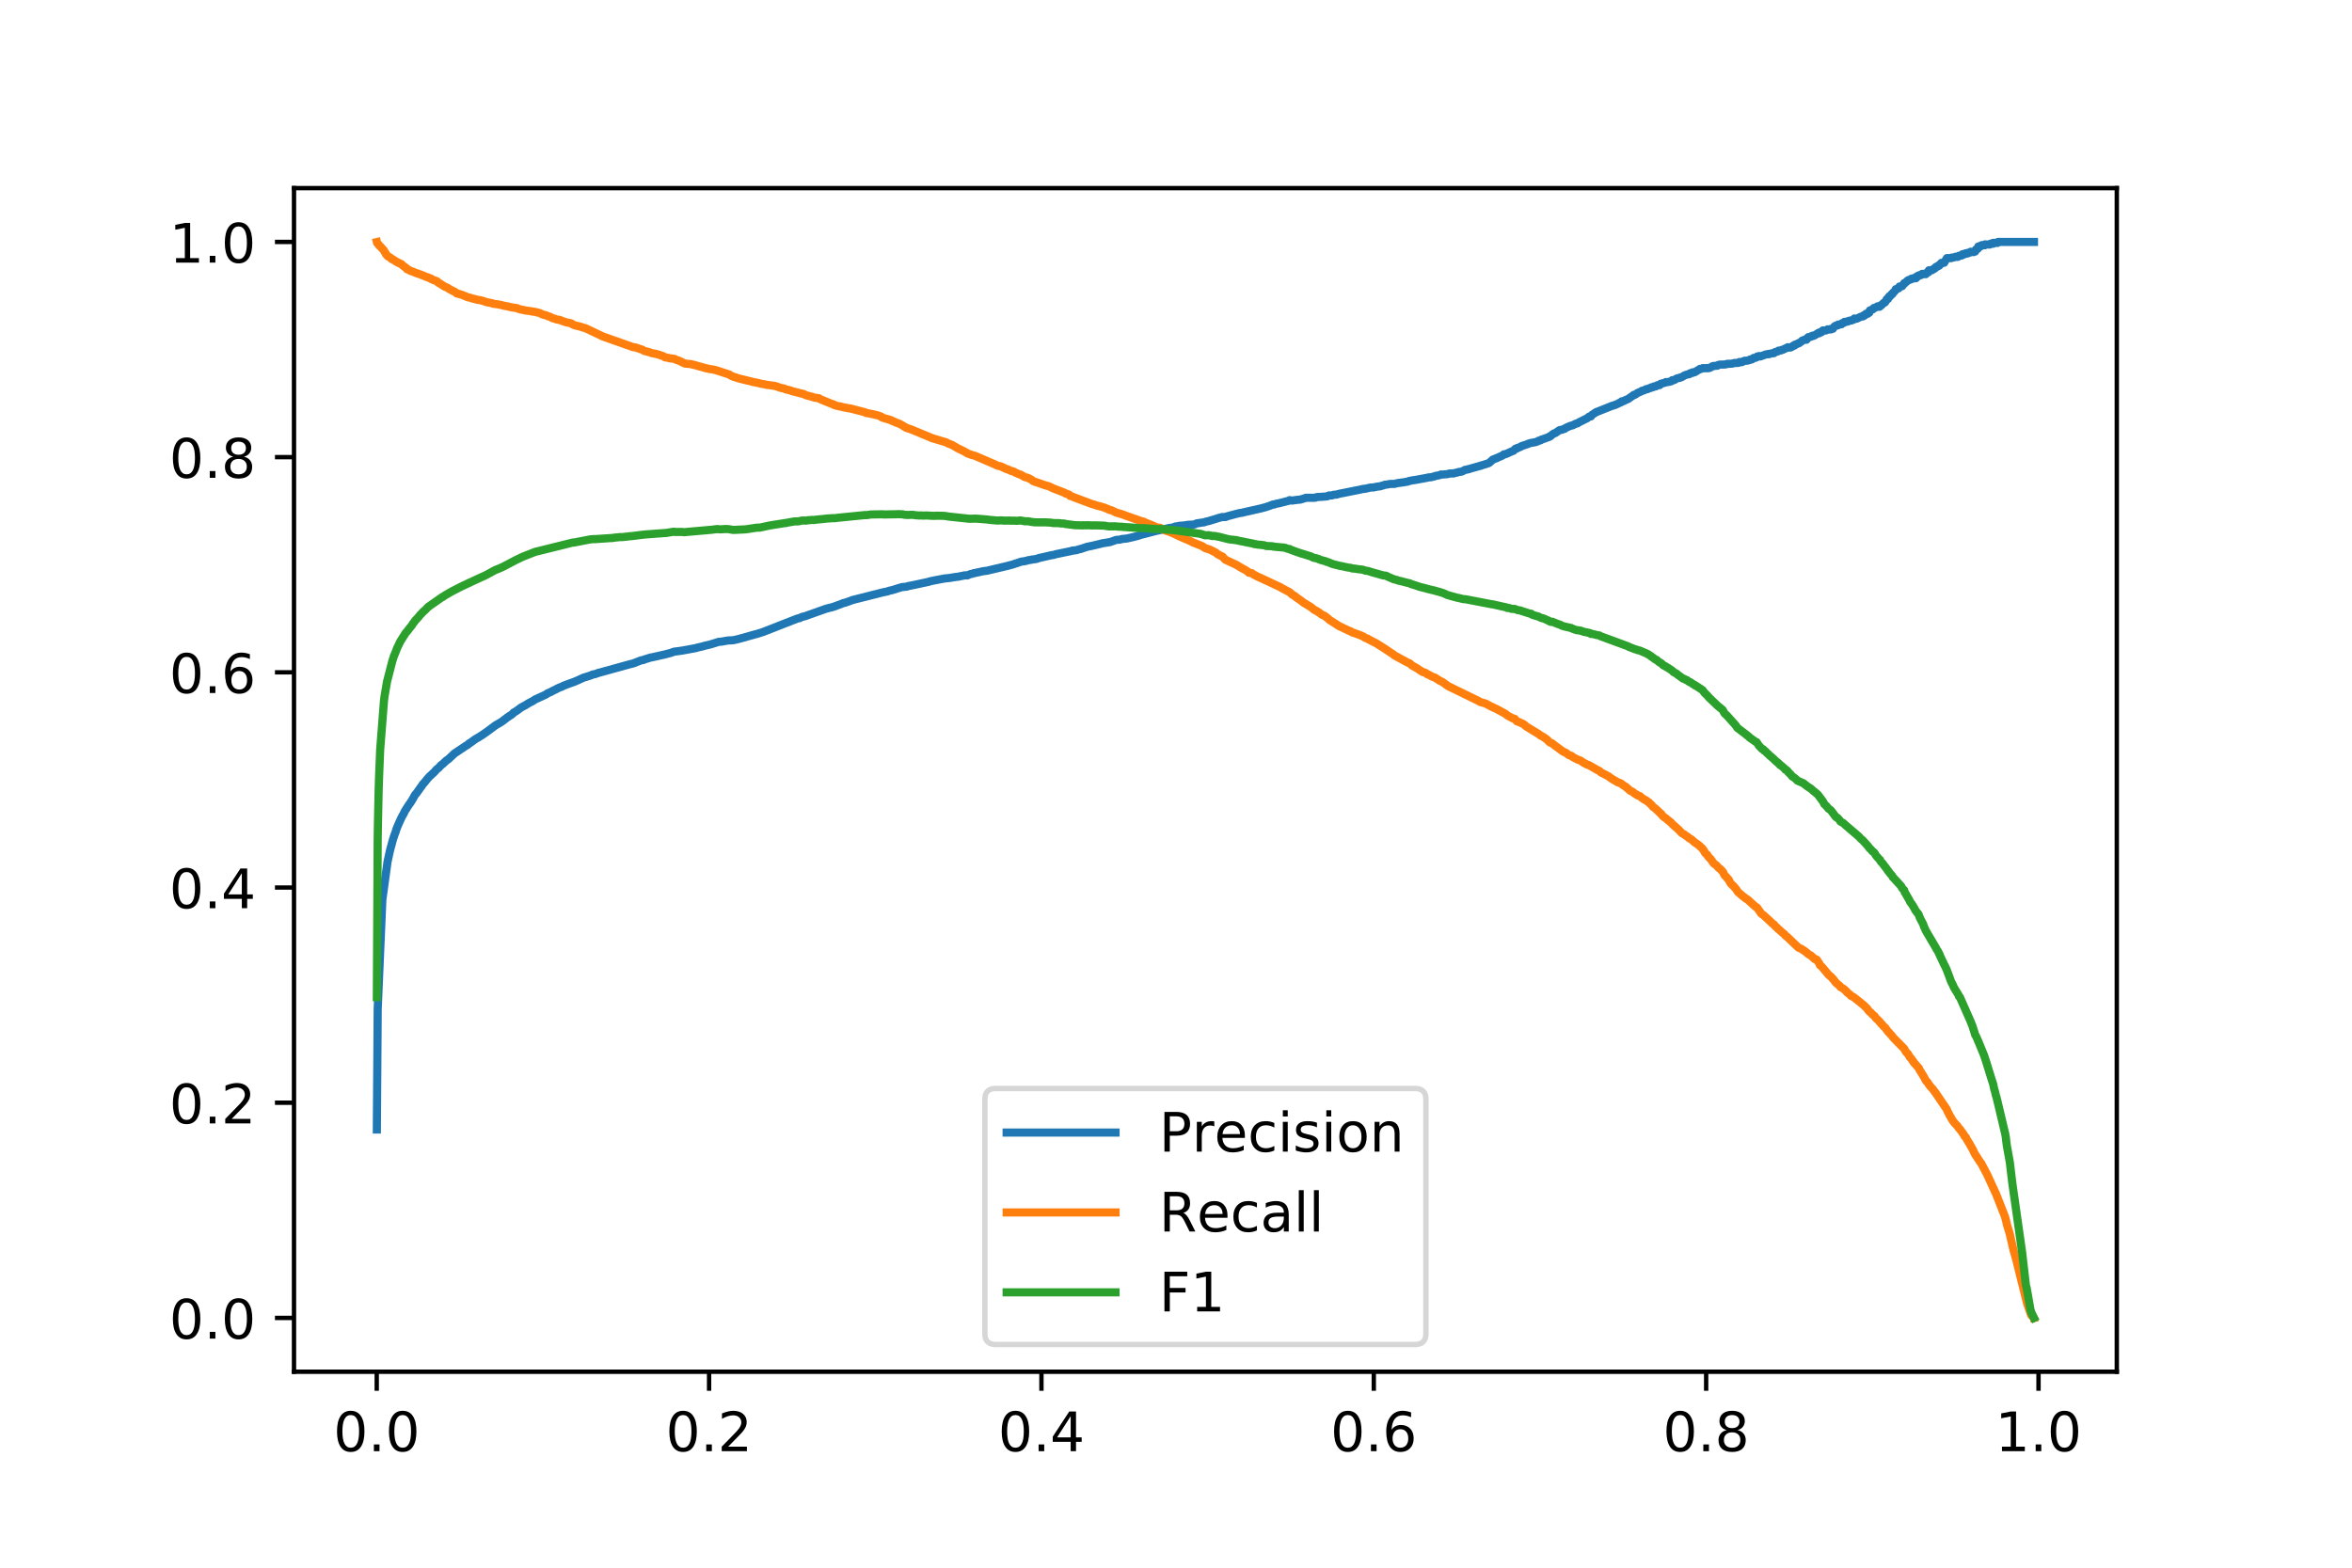 <?xml version="1.0" encoding="utf-8" standalone="no"?>
<!DOCTYPE svg PUBLIC "-//W3C//DTD SVG 1.1//EN"
  "http://www.w3.org/Graphics/SVG/1.1/DTD/svg11.dtd">
<!-- Created with matplotlib (https://matplotlib.org/) -->
<svg height="288pt" version="1.1" viewBox="0 0 432 288" width="432pt" xmlns="http://www.w3.org/2000/svg" xmlns:xlink="http://www.w3.org/1999/xlink">
 <defs>
  <style type="text/css">
*{stroke-linecap:butt;stroke-linejoin:round;}
  </style>
 </defs>
 <g id="figure_1">
  <g id="patch_1">
   <path d="M 0 288 
L 432 288 
L 432 0 
L 0 0 
z
" style="fill:#ffffff;"/>
  </g>
  <g id="axes_1">
   <g id="patch_2">
    <path d="M 54 252 
L 388.8 252 
L 388.8 34.56 
L 54 34.56 
z
" style="fill:#ffffff;"/>
   </g>
   <g id="matplotlib.axis_1">
    <g id="xtick_1">
     <g id="line2d_1">
      <defs>
       <path d="M 0 0 
L 0 3.5 
" id="mc56f693dda" style="stroke:#000000;stroke-width:0.8;"/>
      </defs>
      <g>
       <use style="stroke:#000000;stroke-width:0.8;" x="69.194" xlink:href="#mc56f693dda" y="252"/>
      </g>
     </g>
     <g id="text_1">
      <!-- 0.0 -->
      <defs>
       <path d="M 31.781 66.406 
Q 24.172 66.406 20.328 58.906 
Q 16.5 51.422 16.5 36.375 
Q 16.5 21.391 20.328 13.891 
Q 24.172 6.391 31.781 6.391 
Q 39.453 6.391 43.281 13.891 
Q 47.125 21.391 47.125 36.375 
Q 47.125 51.422 43.281 58.906 
Q 39.453 66.406 31.781 66.406 
z
M 31.781 74.219 
Q 44.047 74.219 50.516 64.516 
Q 56.984 54.828 56.984 36.375 
Q 56.984 17.969 50.516 8.266 
Q 44.047 -1.422 31.781 -1.422 
Q 19.531 -1.422 13.062 8.266 
Q 6.594 17.969 6.594 36.375 
Q 6.594 54.828 13.062 64.516 
Q 19.531 74.219 31.781 74.219 
z
" id="DejaVuSans-48"/>
       <path d="M 10.688 12.406 
L 21 12.406 
L 21 0 
L 10.688 0 
z
" id="DejaVuSans-46"/>
      </defs>
      <g transform="translate(61.242 266.598)scale(0.1 -0.1)">
       <use xlink:href="#DejaVuSans-48"/>
       <use x="63.623" xlink:href="#DejaVuSans-46"/>
       <use x="95.41" xlink:href="#DejaVuSans-48"/>
      </g>
     </g>
    </g>
    <g id="xtick_2">
     <g id="line2d_2">
      <g>
       <use style="stroke:#000000;stroke-width:0.8;" x="130.239" xlink:href="#mc56f693dda" y="252"/>
      </g>
     </g>
     <g id="text_2">
      <!-- 0.2 -->
      <defs>
       <path d="M 19.188 8.297 
L 53.609 8.297 
L 53.609 0 
L 7.328 0 
L 7.328 8.297 
Q 12.938 14.109 22.625 23.891 
Q 32.328 33.688 34.812 36.531 
Q 39.547 41.844 41.422 45.531 
Q 43.312 49.219 43.312 52.781 
Q 43.312 58.594 39.234 62.25 
Q 35.156 65.922 28.609 65.922 
Q 23.969 65.922 18.812 64.312 
Q 13.672 62.703 7.812 59.422 
L 7.812 69.391 
Q 13.766 71.781 18.938 73 
Q 24.125 74.219 28.422 74.219 
Q 39.75 74.219 46.484 68.547 
Q 53.219 62.891 53.219 53.422 
Q 53.219 48.922 51.531 44.891 
Q 49.859 40.875 45.406 35.406 
Q 44.188 33.984 37.641 27.219 
Q 31.109 20.453 19.188 8.297 
z
" id="DejaVuSans-50"/>
      </defs>
      <g transform="translate(122.287 266.598)scale(0.1 -0.1)">
       <use xlink:href="#DejaVuSans-48"/>
       <use x="63.623" xlink:href="#DejaVuSans-46"/>
       <use x="95.41" xlink:href="#DejaVuSans-50"/>
      </g>
     </g>
    </g>
    <g id="xtick_3">
     <g id="line2d_3">
      <g>
       <use style="stroke:#000000;stroke-width:0.8;" x="191.285" xlink:href="#mc56f693dda" y="252"/>
      </g>
     </g>
     <g id="text_3">
      <!-- 0.4 -->
      <defs>
       <path d="M 37.797 64.312 
L 12.891 25.391 
L 37.797 25.391 
z
M 35.203 72.906 
L 47.609 72.906 
L 47.609 25.391 
L 58.016 25.391 
L 58.016 17.188 
L 47.609 17.188 
L 47.609 0 
L 37.797 0 
L 37.797 17.188 
L 4.891 17.188 
L 4.891 26.703 
z
" id="DejaVuSans-52"/>
      </defs>
      <g transform="translate(183.333 266.598)scale(0.1 -0.1)">
       <use xlink:href="#DejaVuSans-48"/>
       <use x="63.623" xlink:href="#DejaVuSans-46"/>
       <use x="95.41" xlink:href="#DejaVuSans-52"/>
      </g>
     </g>
    </g>
    <g id="xtick_4">
     <g id="line2d_4">
      <g>
       <use style="stroke:#000000;stroke-width:0.8;" x="252.33" xlink:href="#mc56f693dda" y="252"/>
      </g>
     </g>
     <g id="text_4">
      <!-- 0.6 -->
      <defs>
       <path d="M 33.016 40.375 
Q 26.375 40.375 22.484 35.828 
Q 18.609 31.297 18.609 23.391 
Q 18.609 15.531 22.484 10.953 
Q 26.375 6.391 33.016 6.391 
Q 39.656 6.391 43.531 10.953 
Q 47.406 15.531 47.406 23.391 
Q 47.406 31.297 43.531 35.828 
Q 39.656 40.375 33.016 40.375 
z
M 52.594 71.297 
L 52.594 62.312 
Q 48.875 64.062 45.094 64.984 
Q 41.312 65.922 37.594 65.922 
Q 27.828 65.922 22.672 59.328 
Q 17.531 52.734 16.797 39.406 
Q 19.672 43.656 24.016 45.922 
Q 28.375 48.188 33.594 48.188 
Q 44.578 48.188 50.953 41.516 
Q 57.328 34.859 57.328 23.391 
Q 57.328 12.156 50.688 5.359 
Q 44.047 -1.422 33.016 -1.422 
Q 20.359 -1.422 13.672 8.266 
Q 6.984 17.969 6.984 36.375 
Q 6.984 53.656 15.188 63.938 
Q 23.391 74.219 37.203 74.219 
Q 40.922 74.219 44.703 73.484 
Q 48.484 72.75 52.594 71.297 
z
" id="DejaVuSans-54"/>
      </defs>
      <g transform="translate(244.378 266.598)scale(0.1 -0.1)">
       <use xlink:href="#DejaVuSans-48"/>
       <use x="63.623" xlink:href="#DejaVuSans-46"/>
       <use x="95.41" xlink:href="#DejaVuSans-54"/>
      </g>
     </g>
    </g>
    <g id="xtick_5">
     <g id="line2d_5">
      <g>
       <use style="stroke:#000000;stroke-width:0.8;" x="313.375" xlink:href="#mc56f693dda" y="252"/>
      </g>
     </g>
     <g id="text_5">
      <!-- 0.8 -->
      <defs>
       <path d="M 31.781 34.625 
Q 24.75 34.625 20.719 30.859 
Q 16.703 27.094 16.703 20.516 
Q 16.703 13.922 20.719 10.156 
Q 24.75 6.391 31.781 6.391 
Q 38.812 6.391 42.859 10.172 
Q 46.922 13.969 46.922 20.516 
Q 46.922 27.094 42.891 30.859 
Q 38.875 34.625 31.781 34.625 
z
M 21.922 38.812 
Q 15.578 40.375 12.031 44.719 
Q 8.5 49.078 8.5 55.328 
Q 8.5 64.062 14.719 69.141 
Q 20.953 74.219 31.781 74.219 
Q 42.672 74.219 48.875 69.141 
Q 55.078 64.062 55.078 55.328 
Q 55.078 49.078 51.531 44.719 
Q 48 40.375 41.703 38.812 
Q 48.828 37.156 52.797 32.312 
Q 56.781 27.484 56.781 20.516 
Q 56.781 9.906 50.312 4.234 
Q 43.844 -1.422 31.781 -1.422 
Q 19.734 -1.422 13.25 4.234 
Q 6.781 9.906 6.781 20.516 
Q 6.781 27.484 10.781 32.312 
Q 14.797 37.156 21.922 38.812 
z
M 18.312 54.391 
Q 18.312 48.734 21.844 45.562 
Q 25.391 42.391 31.781 42.391 
Q 38.141 42.391 41.719 45.562 
Q 45.312 48.734 45.312 54.391 
Q 45.312 60.062 41.719 63.234 
Q 38.141 66.406 31.781 66.406 
Q 25.391 66.406 21.844 63.234 
Q 18.312 60.062 18.312 54.391 
z
" id="DejaVuSans-56"/>
      </defs>
      <g transform="translate(305.424 266.598)scale(0.1 -0.1)">
       <use xlink:href="#DejaVuSans-48"/>
       <use x="63.623" xlink:href="#DejaVuSans-46"/>
       <use x="95.41" xlink:href="#DejaVuSans-56"/>
      </g>
     </g>
    </g>
    <g id="xtick_6">
     <g id="line2d_6">
      <g>
       <use style="stroke:#000000;stroke-width:0.8;" x="374.421" xlink:href="#mc56f693dda" y="252"/>
      </g>
     </g>
     <g id="text_6">
      <!-- 1.0 -->
      <defs>
       <path d="M 12.406 8.297 
L 28.516 8.297 
L 28.516 63.922 
L 10.984 60.406 
L 10.984 69.391 
L 28.422 72.906 
L 38.281 72.906 
L 38.281 8.297 
L 54.391 8.297 
L 54.391 0 
L 12.406 0 
z
" id="DejaVuSans-49"/>
      </defs>
      <g transform="translate(366.469 266.598)scale(0.1 -0.1)">
       <use xlink:href="#DejaVuSans-49"/>
       <use x="63.623" xlink:href="#DejaVuSans-46"/>
       <use x="95.41" xlink:href="#DejaVuSans-48"/>
      </g>
     </g>
    </g>
   </g>
   <g id="matplotlib.axis_2">
    <g id="ytick_1">
     <g id="line2d_7">
      <defs>
       <path d="M 0 0 
L -3.5 0 
" id="mf57f28d526" style="stroke:#000000;stroke-width:0.8;"/>
      </defs>
      <g>
       <use style="stroke:#000000;stroke-width:0.8;" x="54" xlink:href="#mf57f28d526" y="242.116"/>
      </g>
     </g>
     <g id="text_7">
      <!-- 0.0 -->
      <g transform="translate(31.097 245.916)scale(0.1 -0.1)">
       <use xlink:href="#DejaVuSans-48"/>
       <use x="63.623" xlink:href="#DejaVuSans-46"/>
       <use x="95.41" xlink:href="#DejaVuSans-48"/>
      </g>
     </g>
    </g>
    <g id="ytick_2">
     <g id="line2d_8">
      <g>
       <use style="stroke:#000000;stroke-width:0.8;" x="54" xlink:href="#mf57f28d526" y="202.582"/>
      </g>
     </g>
     <g id="text_8">
      <!-- 0.2 -->
      <g transform="translate(31.097 206.381)scale(0.1 -0.1)">
       <use xlink:href="#DejaVuSans-48"/>
       <use x="63.623" xlink:href="#DejaVuSans-46"/>
       <use x="95.41" xlink:href="#DejaVuSans-50"/>
      </g>
     </g>
    </g>
    <g id="ytick_3">
     <g id="line2d_9">
      <g>
       <use style="stroke:#000000;stroke-width:0.8;" x="54" xlink:href="#mf57f28d526" y="163.047"/>
      </g>
     </g>
     <g id="text_9">
      <!-- 0.4 -->
      <g transform="translate(31.097 166.846)scale(0.1 -0.1)">
       <use xlink:href="#DejaVuSans-48"/>
       <use x="63.623" xlink:href="#DejaVuSans-46"/>
       <use x="95.41" xlink:href="#DejaVuSans-52"/>
      </g>
     </g>
    </g>
    <g id="ytick_4">
     <g id="line2d_10">
      <g>
       <use style="stroke:#000000;stroke-width:0.8;" x="54" xlink:href="#mf57f28d526" y="123.513"/>
      </g>
     </g>
     <g id="text_10">
      <!-- 0.6 -->
      <g transform="translate(31.097 127.312)scale(0.1 -0.1)">
       <use xlink:href="#DejaVuSans-48"/>
       <use x="63.623" xlink:href="#DejaVuSans-46"/>
       <use x="95.41" xlink:href="#DejaVuSans-54"/>
      </g>
     </g>
    </g>
    <g id="ytick_5">
     <g id="line2d_11">
      <g>
       <use style="stroke:#000000;stroke-width:0.8;" x="54" xlink:href="#mf57f28d526" y="83.978"/>
      </g>
     </g>
     <g id="text_11">
      <!-- 0.8 -->
      <g transform="translate(31.097 87.777)scale(0.1 -0.1)">
       <use xlink:href="#DejaVuSans-48"/>
       <use x="63.623" xlink:href="#DejaVuSans-46"/>
       <use x="95.41" xlink:href="#DejaVuSans-56"/>
      </g>
     </g>
    </g>
    <g id="ytick_6">
     <g id="line2d_12">
      <g>
       <use style="stroke:#000000;stroke-width:0.8;" x="54" xlink:href="#mf57f28d526" y="44.444"/>
      </g>
     </g>
     <g id="text_12">
      <!-- 1.0 -->
      <g transform="translate(31.097 48.243)scale(0.1 -0.1)">
       <use xlink:href="#DejaVuSans-49"/>
       <use x="63.623" xlink:href="#DejaVuSans-46"/>
       <use x="95.41" xlink:href="#DejaVuSans-48"/>
      </g>
     </g>
    </g>
   </g>
   <g id="line2d_13">
    <path clip-path="url(#pefd207c135)" d="M 69.218 207.497 
L 69.374 185.333 
L 70.23 165.249 
L 71.174 158.347 
L 71.252 157.985 
L 71.608 156.351 
L 71.79 155.64 
L 71.928 155.166 
L 71.972 154.968 
L 72.152 154.322 
L 72.227 154.059 
L 72.519 153.196 
L 72.635 152.917 
L 72.691 152.75 
L 72.798 152.373 
L 72.978 151.914 
L 73.167 151.462 
L 73.671 150.352 
L 73.9 149.905 
L 74.038 149.668 
L 74.168 149.428 
L 74.365 149.009 
L 74.514 148.765 
L 74.519 148.771 
L 74.873 148.209 
L 75.226 147.667 
L 75.344 147.531 
L 75.348 147.531 
L 75.432 147.395 
L 75.557 147.185 
L 75.708 146.967 
L 76.03 146.387 
L 76.241 146.006 
L 76.519 145.703 
L 77.266 144.643 
L 77.448 144.409 
L 77.567 144.225 
L 77.662 144.062 
L 77.774 143.951 
L 77.94 143.777 
L 77.941 143.782 
L 78.437 143.151 
L 78.888 142.647 
L 79.284 142.296 
L 79.532 142.037 
L 79.624 141.992 
L 79.63 141.981 
L 79.875 141.72 
L 80.012 141.541 
L 80.216 141.345 
L 80.343 141.22 
L 80.353 141.225 
L 80.582 141.048 
L 80.969 140.608 
L 80.971 140.614 
L 80.998 140.613 
L 81.021 140.562 
L 81.059 140.55 
L 81.195 140.418 
L 81.35 140.335 
L 81.536 140.137 
L 81.596 140.085 
L 81.61 140.056 
L 81.801 139.909 
L 81.984 139.717 
L 82.236 139.551 
L 82.339 139.484 
L 82.457 139.377 
L 83.467 138.428 
L 83.628 138.317 
L 85.577 137.011 
L 85.95 136.801 
L 86.154 136.576 
L 86.245 136.56 
L 86.202 136.543 
L 86.253 136.547 
L 86.757 136.185 
L 86.916 136.087 
L 87.065 135.961 
L 87.278 135.811 
L 87.702 135.56 
L 87.863 135.476 
L 88.609 135 
L 88.773 134.887 
L 89.258 134.553 
L 89.393 134.461 
L 91.007 133.259 
L 91.136 133.178 
L 91.708 132.85 
L 91.919 132.731 
L 92.214 132.536 
L 92.892 132.023 
L 93.016 131.926 
L 93.204 131.774 
L 93.32 131.714 
L 93.685 131.45 
L 93.803 131.395 
L 93.916 131.322 
L 93.916 131.315 
L 94.201 131.096 
L 94.318 130.922 
L 94.79 130.662 
L 94.9 130.571 
L 95.163 130.39 
L 95.373 130.238 
L 95.573 130.075 
L 95.809 129.925 
L 95.915 129.864 
L 96.301 129.666 
L 96.498 129.565 
L 96.795 129.367 
L 96.9 129.309 
L 97.136 129.161 
L 97.244 129.101 
L 97.639 128.906 
L 97.757 128.848 
L 98.058 128.654 
L 98.309 128.489 
L 100.316 127.572 
L 100.445 127.435 
L 100.996 127.181 
L 101.211 127.102 
L 101.313 127.027 
L 101.438 126.964 
L 101.936 126.717 
L 102.041 126.68 
L 102.31 126.513 
L 102.435 126.457 
L 102.843 126.273 
L 102.974 126.226 
L 103.159 126.176 
L 103.538 125.955 
L 103.796 125.882 
L 103.959 125.802 
L 105.265 125.33 
L 105.419 125.283 
L 106.333 124.888 
L 106.486 124.806 
L 107.278 124.451 
L 107.385 124.43 
L 107.674 124.356 
L 107.799 124.3 
L 108.045 124.233 
L 108.627 124.032 
L 108.831 123.922 
L 108.84 123.933 
L 109.011 123.898 
L 109.014 123.882 
L 109.17 123.849 
L 109.26 123.858 
L 109.266 123.849 
L 109.779 123.668 
L 109.922 123.6 
L 109.937 123.616 
L 115.832 121.988 
L 115.928 121.963 
L 116.26 121.893 
L 116.374 121.847 
L 117.751 121.312 
L 118.167 121.251 
L 118.271 121.178 
L 119.456 120.808 
L 119.605 120.778 
L 119.608 120.784 
L 119.942 120.716 
L 121.878 120.281 
L 122.153 120.222 
L 122.331 120.164 
L 123.106 119.973 
L 123.824 119.715 
L 124.507 119.631 
L 124.677 119.606 
L 125.307 119.518 
L 127.807 119.064 
L 127.93 119.011 
L 128.118 118.966 
L 128.607 118.853 
L 129.197 118.712 
L 129.404 118.639 
L 130.506 118.381 
L 132.019 117.909 
L 132.454 117.884 
L 133.74 117.659 
L 134.466 117.632 
L 134.845 117.583 
L 135.935 117.317 
L 138.6 116.561 
L 138.948 116.481 
L 140.085 116.125 
L 146.482 113.624 
L 146.866 113.565 
L 146.946 113.493 
L 147.359 113.324 
L 147.543 113.263 
L 147.643 113.265 
L 147.651 113.244 
L 147.846 113.199 
L 147.96 113.18 
L 148.164 113.093 
L 151.683 111.847 
L 151.814 111.8 
L 152.991 111.515 
L 154.727 110.867 
L 154.808 110.813 
L 155.142 110.748 
L 155.672 110.574 
L 156.545 110.247 
L 156.628 110.209 
L 156.648 110.214 
L 162.278 108.792 
L 162.669 108.724 
L 163.02 108.644 
L 163.207 108.569 
L 163.302 108.534 
L 163.557 108.476 
L 163.905 108.4 
L 164.764 108.133 
L 164.895 108.086 
L 165.7 107.85 
L 166.546 107.778 
L 166.676 107.726 
L 166.769 107.678 
L 167.057 107.624 
L 167.968 107.443 
L 170.354 106.93 
L 170.64 106.874 
L 170.749 106.802 
L 170.756 106.807 
L 171.68 106.613 
L 173.538 106.264 
L 174.358 106.187 
L 175.54 105.991 
L 175.726 105.98 
L 175.931 105.953 
L 176.271 105.889 
L 176.487 105.836 
L 176.584 105.827 
L 176.975 105.742 
L 177.19 105.696 
L 177.675 105.711 
L 177.677 105.699 
L 178.252 105.464 
L 178.632 105.397 
L 178.762 105.316 
L 179.064 105.27 
L 179.178 105.249 
L 179.439 105.177 
L 179.541 105.171 
L 180.409 104.973 
L 180.802 104.905 
L 181.229 104.856 
L 181.418 104.817 
L 185.046 103.961 
L 185.204 103.919 
L 186.233 103.638 
L 186.339 103.584 
L 186.504 103.527 
L 186.783 103.463 
L 186.927 103.394 
L 187.67 103.156 
L 188.019 103.127 
L 188.268 103.076 
L 188.639 102.996 
L 188.853 102.909 
L 188.854 102.915 
L 189.39 102.847 
L 189.544 102.787 
L 189.55 102.793 
L 189.978 102.742 
L 190.263 102.698 
L 190.494 102.654 
L 190.495 102.64 
L 190.765 102.535 
L 193.201 101.977 
L 193.419 101.97 
L 194.058 101.779 
L 194.154 101.763 
L 194.501 101.695 
L 196.896 101.199 
L 196.968 101.135 
L 196.987 101.141 
L 197.335 101.122 
L 197.746 101.058 
L 198.294 100.882 
L 198.523 100.855 
L 198.527 100.841 
L 199.705 100.441 
L 200.045 100.39 
L 200.16 100.345 
L 200.416 100.311 
L 202.235 99.879 
L 202.34 99.832 
L 203.92 99.576 
L 204.994 99.192 
L 205.141 99.18 
L 205.767 99.122 
L 206.082 99.014 
L 206.487 98.985 
L 207.106 98.911 
L 207.196 98.878 
L 208.174 98.659 
L 209.023 98.436 
L 209.187 98.384 
L 209.235 98.371 
L 209.243 98.341 
L 212.508 97.494 
L 212.732 97.46 
L 214.831 96.98 
L 214.973 96.977 
L 215.335 96.918 
L 215.515 96.878 
L 215.707 96.808 
L 215.707 96.793 
L 215.929 96.706 
L 216.376 96.691 
L 216.488 96.615 
L 216.913 96.572 
L 217.372 96.533 
L 217.421 96.544 
L 217.431 96.534 
L 217.885 96.476 
L 218.089 96.425 
L 218.926 96.374 
L 219.03 96.381 
L 219.411 96.332 
L 219.768 96.154 
L 221.245 95.939 
L 221.352 95.866 
L 222.223 95.668 
L 222.333 95.616 
L 222.586 95.543 
L 222.591 95.549 
L 223.963 95.116 
L 224.285 95.047 
L 224.417 94.987 
L 225.124 94.976 
L 225.212 94.917 
L 225.483 94.83 
L 227.246 94.356 
L 227.364 94.34 
L 227.625 94.263 
L 227.956 94.224 
L 228.292 94.169 
L 228.37 94.13 
L 231.713 93.373 
L 231.789 93.35 
L 232.525 93.153 
L 232.768 93.06 
L 232.963 93.013 
L 233.865 92.663 
L 234.019 92.691 
L 234.246 92.592 
L 234.503 92.521 
L 234.802 92.479 
L 236.481 92.051 
L 236.792 91.984 
L 236.861 91.878 
L 236.906 91.9 
L 237.339 91.959 
L 238.117 91.844 
L 238.247 91.83 
L 238.587 91.797 
L 238.822 91.783 
L 239.743 91.501 
L 239.856 91.445 
L 241.177 91.447 
L 241.26 91.446 
L 241.271 91.457 
L 241.664 91.416 
L 241.759 91.341 
L 242.084 91.299 
L 242.214 91.292 
L 242.773 91.272 
L 242.776 91.253 
L 242.808 91.265 
L 243.657 91.199 
L 243.772 91.147 
L 243.777 91.153 
L 243.831 91.17 
L 243.874 91.114 
L 244.109 91.041 
L 244.135 91.01 
L 244.198 91.033 
L 244.643 91.013 
L 244.777 90.968 
L 244.897 90.904 
L 245.219 90.874 
L 245.528 90.862 
L 245.53 90.843 
L 245.635 90.804 
L 246.061 90.697 
L 248.762 90.159 
L 248.763 90.14 
L 248.819 90.145 
L 249.526 90.008 
L 249.733 89.967 
L 250.433 89.802 
L 250.68 89.807 
L 251.743 89.563 
L 252.351 89.546 
L 252.45 89.498 
L 252.798 89.438 
L 253.037 89.382 
L 253.522 89.342 
L 253.749 89.244 
L 253.75 89.25 
L 254.123 89.16 
L 254.346 89.052 
L 254.737 89.022 
L 255.053 88.957 
L 255.333 88.9 
L 255.334 88.906 
L 256.117 88.897 
L 256.247 88.866 
L 256.39 88.82 
L 256.905 88.716 
L 257.263 88.684 
L 257.414 88.64 
L 257.641 88.635 
L 257.898 88.588 
L 258.342 88.509 
L 258.577 88.471 
L 258.708 88.415 
L 258.825 88.356 
L 258.834 88.362 
L 259.189 88.3 
L 259.268 88.27 
L 259.628 88.211 
L 259.712 88.208 
L 259.725 88.213 
L 262.147 87.771 
L 262.292 87.713 
L 262.817 87.675 
L 263.532 87.497 
L 263.532 87.503 
L 263.633 87.456 
L 263.634 87.435 
L 264.246 87.328 
L 264.484 87.268 
L 264.655 87.172 
L 265.058 87.173 
L 265.438 87.132 
L 265.888 87.107 
L 266.174 86.987 
L 267.015 86.976 
L 267.193 86.886 
L 267.583 86.83 
L 267.926 86.706 
L 268.365 86.661 
L 268.572 86.587 
L 268.573 86.593 
L 269.007 86.373 
L 269.078 86.312 
L 269.095 86.318 
L 269.529 86.256 
L 269.621 86.195 
L 269.63 86.207 
L 269.913 86.152 
L 270.01 86.102 
L 271.73 85.621 
L 271.743 85.604 
L 271.83 85.605 
L 271.992 85.561 
L 271.993 85.538 
L 272.086 85.492 
L 272.382 85.425 
L 273.437 85.086 
L 273.631 84.937 
L 273.738 84.851 
L 274.203 84.422 
L 274.473 84.335 
L 274.752 84.201 
L 274.889 84.184 
L 274.896 84.16 
L 275.99 83.671 
L 276.119 83.54 
L 276.261 83.45 
L 276.437 83.462 
L 276.448 83.438 
L 276.58 83.401 
L 276.709 83.365 
L 277.789 82.867 
L 277.964 82.824 
L 278.225 82.58 
L 278.316 82.451 
L 278.318 82.456 
L 278.562 82.423 
L 278.665 82.299 
L 279.003 82.211 
L 279.263 82.081 
L 279.339 82.055 
L 279.345 82.03 
L 279.504 81.955 
L 279.507 81.93 
L 279.539 81.936 
L 280.476 81.619 
L 280.576 81.586 
L 280.579 81.592 
L 280.676 81.523 
L 281.128 81.386 
L 282.052 81.22 
L 282.169 81.173 
L 282.402 81.1 
L 282.56 80.977 
L 282.699 80.966 
L 282.71 80.941 
L 282.811 80.913 
L 282.822 80.919 
L 282.993 80.869 
L 283.078 80.772 
L 283.107 80.778 
L 284.462 80.295 
L 284.545 80.245 
L 284.547 80.219 
L 284.644 80.153 
L 284.659 80.158 
L 284.718 80.176 
L 284.762 80.129 
L 284.862 80.068 
L 285.16 79.788 
L 285.325 79.711 
L 285.423 79.623 
L 285.433 79.64 
L 285.675 79.554 
L 286.397 79.058 
L 286.496 79.001 
L 286.508 79.006 
L 286.641 78.981 
L 286.906 78.952 
L 287.045 78.894 
L 287.181 78.814 
L 287.441 78.75 
L 287.584 78.617 
L 287.747 78.531 
L 287.925 78.462 
L 288.02 78.397 
L 288.036 78.414 
L 288.176 78.355 
L 288.206 78.333 
L 288.565 78.186 
L 288.74 78.177 
L 288.937 78.095 
L 289.426 77.838 
L 289.744 77.778 
L 289.985 77.595 
L 289.986 77.6 
L 291.086 77.047 
L 291.498 76.848 
L 291.872 76.547 
L 292.208 76.505 
L 292.36 76.247 
L 293.201 75.7 
L 293.46 75.606 
L 296.196 74.514 
L 296.302 74.516 
L 296.462 74.437 
L 296.713 74.374 
L 296.769 74.319 
L 296.8 74.335 
L 297.385 74.057 
L 297.426 74.002 
L 297.709 73.924 
L 297.865 73.732 
L 298.062 73.75 
L 298.07 73.694 
L 298.276 73.66 
L 298.276 73.629 
L 298.911 73.347 
L 299.086 73.286 
L 299.207 73.174 
L 299.209 73.179 
L 299.937 72.662 
L 299.941 72.672 
L 300.072 72.604 
L 300.083 72.542 
L 300.173 72.568 
L 300.339 72.499 
L 300.777 72.183 
L 300.777 72.188 
L 301.437 71.912 
L 301.566 71.793 
L 301.87 71.738 
L 301.971 71.7 
L 302.359 71.489 
L 302.632 71.481 
L 302.894 71.327 
L 303.205 71.269 
L 303.287 71.164 
L 303.305 71.169 
L 303.635 71.131 
L 303.78 70.992 
L 304.157 70.97 
L 304.407 70.772 
L 304.427 70.792 
L 304.856 70.741 
L 305.027 70.5 
L 305.25 70.465 
L 305.374 70.405 
L 305.615 70.36 
L 305.926 70.271 
L 305.987 70.185 
L 306.034 70.205 
L 306.454 70.179 
L 306.658 70.118 
L 306.795 70.065 
L 306.91 70.066 
L 307.055 69.994 
L 307.157 69.838 
L 307.167 69.853 
L 307.395 69.855 
L 307.579 69.782 
L 307.9 69.566 
L 307.9 69.571 
L 308.074 69.502 
L 308.173 69.477 
L 308.515 69.423 
L 308.596 69.349 
L 308.63 69.359 
L 308.817 69.314 
L 309.069 69.178 
L 309.442 68.945 
L 309.895 68.801 
L 310.283 68.739 
L 310.395 68.579 
L 310.629 68.532 
L 310.76 68.505 
L 310.853 68.515 
L 310.859 68.406 
L 311.328 68.361 
L 311.434 68.257 
L 311.624 68.178 
L 311.752 68.088 
L 311.811 68.025 
L 311.982 67.949 
L 312.173 67.864 
L 312.225 67.773 
L 312.27 67.798 
L 312.495 67.758 
L 312.57 67.704 
L 312.606 67.709 
L 312.755 67.662 
L 312.76 67.625 
L 312.821 67.64 
L 313.585 67.639 
L 313.586 67.601 
L 313.683 67.651 
L 313.855 67.626 
L 314.008 67.591 
L 314.135 67.54 
L 314.245 67.456 
L 314.249 67.461 
L 314.355 67.405 
L 314.48 67.31 
L 314.49 67.32 
L 314.633 67.304 
L 314.707 67.229 
L 314.74 67.244 
L 315.124 67.203 
L 315.456 67.178 
L 315.598 67.047 
L 315.608 67.052 
L 315.854 66.981 
L 316.911 66.966 
L 317.048 66.901 
L 317.052 66.912 
L 317.278 66.869 
L 317.281 66.828 
L 317.347 66.844 
L 318.156 66.804 
L 318.541 66.684 
L 319.064 66.686 
L 319.125 66.635 
L 319.176 66.645 
L 319.345 66.651 
L 319.354 66.609 
L 319.473 66.506 
L 319.482 66.511 
L 319.897 66.538 
L 319.903 66.496 
L 320.037 66.444 
L 320.114 66.454 
L 320.129 66.376 
L 320.363 66.323 
L 320.475 66.265 
L 320.478 66.27 
L 320.949 66.265 
L 321.138 66.18 
L 321.335 66.152 
L 321.442 66.04 
L 321.46 66.051 
L 321.786 66.023 
L 321.918 65.877 
L 321.92 65.888 
L 322.007 65.828 
L 322.094 65.752 
L 322.12 65.763 
L 322.421 65.744 
L 322.587 65.663 
L 322.651 65.581 
L 322.701 65.607 
L 322.713 65.612 
L 322.72 65.525 
L 322.758 65.487 
L 322.83 65.518 
L 322.977 65.499 
L 323.104 65.409 
L 323.12 65.425 
L 323.322 65.487 
L 323.377 65.42 
L 323.412 65.441 
L 323.621 65.379 
L 324.396 65.096 
L 324.709 65.085 
L 324.713 65.04 
L 324.815 65.061 
L 324.825 65.021 
L 324.96 65.063 
L 325.069 65.009 
L 325.345 64.921 
L 325.806 64.889 
L 325.877 64.757 
L 325.944 64.789 
L 325.946 64.794 
L 325.975 64.707 
L 326.024 64.723 
L 326.188 64.668 
L 326.307 64.591 
L 326.418 64.587 
L 326.512 64.551 
L 326.534 64.556 
L 326.67 64.413 
L 326.672 64.418 
L 327.127 64.372 
L 327.289 64.263 
L 327.456 64.258 
L 327.874 64.037 
L 328.049 63.968 
L 328.281 63.92 
L 328.344 63.792 
L 328.415 63.829 
L 328.879 63.842 
L 329.04 63.739 
L 329.048 63.744 
L 329.067 63.701 
L 329.168 63.695 
L 329.275 63.618 
L 329.394 63.483 
L 329.405 63.488 
L 329.611 63.481 
L 329.702 63.306 
L 329.924 63.264 
L 330.101 63.163 
L 330.317 63.09 
L 330.321 63.04 
L 330.417 63.056 
L 330.539 62.972 
L 330.95 62.674 
L 330.998 62.634 
L 331.006 62.584 
L 331.206 62.504 
L 331.347 62.434 
L 331.804 62.414 
L 331.954 62.089 
L 331.974 62.099 
L 332.163 61.925 
L 332.378 61.95 
L 332.623 61.831 
L 332.649 61.846 
L 332.698 61.753 
L 332.7 61.758 
L 332.938 61.756 
L 332.958 61.652 
L 333.027 61.677 
L 333.286 61.628 
L 333.631 61.387 
L 333.866 61.256 
L 333.866 61.261 
L 333.901 61.213 
L 333.965 61.175 
L 334.014 61.204 
L 334.118 61.234 
L 334.134 61.186 
L 334.141 61.08 
L 334.246 61.1 
L 334.439 61.076 
L 334.619 60.96 
L 334.625 60.975 
L 334.687 60.877 
L 334.766 60.736 
L 334.796 60.745 
L 334.821 60.701 
L 334.915 60.725 
L 335.39 60.704 
L 335.588 60.589 
L 335.617 60.603 
L 335.643 60.549 
L 335.662 60.558 
L 335.682 60.503 
L 335.745 60.542 
L 336.279 60.52 
L 336.299 60.409 
L 336.38 60.429 
L 336.649 60.401 
L 336.76 60.197 
L 336.767 60.201 
L 336.951 59.959 
L 336.983 59.988 
L 337.077 59.909 
L 337.183 59.824 
L 337.205 59.839 
L 337.548 59.773 
L 337.626 59.621 
L 337.635 59.625 
L 338.226 59.577 
L 338.365 59.365 
L 338.721 59.286 
L 338.776 59.135 
L 338.843 59.154 
L 339.331 59.086 
L 339.332 59.027 
L 339.438 59.051 
L 339.448 58.996 
L 339.549 59.006 
L 339.679 58.911 
L 340.106 58.867 
L 340.252 58.766 
L 340.533 58.693 
L 340.602 58.512 
L 340.642 58.517 
L 341.042 58.544 
L 341.766 58.19 
L 342.182 58.127 
L 342.203 58.003 
L 342.293 58.026 
L 342.437 57.991 
L 342.481 57.823 
L 342.544 57.845 
L 342.673 57.801 
L 342.767 57.622 
L 342.802 57.631 
L 343.054 57.64 
L 343.273 57.431 
L 343.278 57.436 
L 343.329 57.454 
L 343.338 57.39 
L 343.433 57.033 
L 343.45 57.038 
L 343.691 56.948 
L 343.847 56.854 
L 343.862 56.863 
L 343.991 56.824 
L 344.166 56.581 
L 344.461 56.523 
L 344.574 56.43 
L 344.742 56.394 
L 344.853 56.279 
L 344.864 56.287 
L 345.212 56.364 
L 345.348 56.118 
L 345.349 56.122 
L 345.536 56.105 
L 345.963 55.654 
L 346.03 55.675 
L 346.06 55.607 
L 346.211 55.559 
L 346.272 55.502 
L 346.542 54.96 
L 346.544 54.964 
L 346.758 54.941 
L 346.824 54.668 
L 346.861 54.68 
L 346.931 54.632 
L 347.006 54.424 
L 347.052 54.435 
L 347.134 54.458 
L 347.142 54.387 
L 347.409 54.15 
L 347.419 54.158 
L 347.452 54.018 
L 347.569 53.957 
L 347.579 53.965 
L 347.611 53.986 
L 347.616 53.918 
L 347.744 53.719 
L 347.84 53.671 
L 348.138 53.345 
L 348.19 53.132 
L 348.269 53.149 
L 348.344 53.085 
L 348.606 52.967 
L 348.715 52.981 
L 348.722 52.906 
L 348.88 52.638 
L 349.369 52.578 
L 349.595 52.236 
L 349.722 52.166 
L 349.741 52.022 
L 349.833 52.062 
L 349.853 51.988 
L 349.881 51.994 
L 350.002 51.863 
L 350.007 51.869 
L 350.124 51.816 
L 350.377 51.538 
L 350.537 51.503 
L 350.58 51.427 
L 350.638 51.445 
L 350.769 51.391 
L 350.958 51.34 
L 351.08 51.191 
L 351.093 51.197 
L 351.202 51.228 
L 351.374 51.176 
L 351.453 51.106 
L 351.504 51.129 
L 351.907 51.11 
L 351.945 50.862 
L 352.015 50.876 
L 352.215 50.823 
L 352.278 50.661 
L 352.301 50.664 
L 352.531 50.632 
L 352.536 50.547 
L 352.646 50.572 
L 352.843 50.53 
L 352.999 50.469 
L 353.055 50.305 
L 353.124 50.323 
L 353.709 50.37 
L 353.728 50.196 
L 353.789 50.22 
L 353.912 50.141 
L 354.063 50.07 
L 354.066 50.073 
L 354.204 50.017 
L 354.281 49.658 
L 354.305 49.663 
L 354.82 49.651 
L 354.83 49.558 
L 354.938 49.576 
L 355.049 49.497 
L 355.055 49.5 
L 355.205 49.431 
L 355.332 49.258 
L 355.433 49.277 
L 355.446 49.182 
L 355.605 49.115 
L 355.607 49.02 
L 355.708 49.038 
L 355.881 48.959 
L 355.893 48.863 
L 355.995 48.885 
L 356.176 48.812 
L 356.235 48.626 
L 356.274 48.643 
L 356.421 48.566 
L 356.425 48.468 
L 356.514 48.484 
L 356.574 48.391 
L 356.577 48.292 
L 356.667 48.314 
L 357.089 48.275 
L 357.594 47.413 
L 358.406 47.424 
L 358.466 47.316 
L 358.519 47.331 
L 358.986 47.268 
L 359.152 47.172 
L 359.545 47.202 
L 359.678 47.104 
L 359.752 47.113 
L 359.753 46.999 
L 359.813 47.008 
L 360.319 46.938 
L 360.44 46.709 
L 360.742 46.746 
L 360.748 46.627 
L 360.831 46.635 
L 361.02 46.644 
L 361.074 46.524 
L 361.143 46.535 
L 361.408 46.566 
L 361.417 46.443 
L 361.506 46.456 
L 361.952 46.373 
L 361.958 46.245 
L 362.065 46.258 
L 362.532 46.308 
L 362.533 46.176 
L 362.64 46.191 
L 362.787 46.21 
L 362.942 45.812 
L 362.946 45.813 
L 363.084 45.822 
L 363.186 45.69 
L 363.207 45.694 
L 363.274 45.698 
L 363.365 45.285 
L 363.387 45.285 
L 363.707 45.3 
L 363.708 45.158 
L 363.809 45.161 
L 363.981 45.168 
L 364.026 45.025 
L 364.09 45.028 
L 364.574 45.048 
L 364.576 44.897 
L 364.668 44.901 
L 365.462 44.927 
L 365.592 44.769 
L 366.067 44.783 
L 366.068 44.614 
L 366.178 44.616 
L 366.89 44.629 
L 366.982 44.444 
L 373.582 44.444 
L 373.582 44.444 
" style="fill:none;stroke:#1f77b4;stroke-linecap:square;stroke-width:1.5;"/>
   </g>
   <g id="line2d_14">
    <path clip-path="url(#pefd207c135)" d="M 69.218 44.464 
L 69.241 44.568 
L 69.352 44.755 
L 69.502 44.859 
L 69.614 45.046 
L 69.673 45.15 
L 69.784 45.233 
L 69.934 45.337 
L 70.046 45.483 
L 70.13 45.587 
L 70.241 45.712 
L 70.351 45.815 
L 70.463 45.94 
L 70.522 46.044 
L 70.633 46.231 
L 70.71 46.335 
L 70.825 46.522 
L 70.86 46.626 
L 70.973 46.813 
L 71.115 46.917 
L 71.227 47.083 
L 71.483 47.187 
L 71.596 47.291 
L 71.793 47.395 
L 71.906 47.562 
L 72.1 47.665 
L 72.213 47.686 
L 72.327 47.79 
L 72.437 47.832 
L 72.577 47.936 
L 72.686 48.019 
L 72.931 48.123 
L 73.043 48.227 
L 73.31 48.331 
L 73.425 48.393 
L 73.686 48.497 
L 73.81 48.58 
L 73.877 48.684 
L 74.013 48.809 
L 74.159 48.913 
L 74.299 48.996 
L 74.385 49.1 
L 74.498 49.141 
L 74.623 49.245 
L 74.753 49.453 
L 75.083 49.557 
L 75.206 49.682 
L 75.455 49.786 
L 75.57 49.827 
L 75.909 49.931 
L 76.03 49.993 
L 76.286 50.097 
L 76.408 50.16 
L 76.799 50.264 
L 76.912 50.326 
L 77.275 50.43 
L 77.398 50.513 
L 77.728 50.617 
L 77.888 50.7 
L 78.17 50.804 
L 78.27 50.866 
L 78.669 50.97 
L 78.784 51.054 
L 79.123 51.157 
L 79.232 51.282 
L 79.545 51.386 
L 79.658 51.469 
L 80.008 51.573 
L 80.118 51.615 
L 80.316 51.719 
L 80.424 51.864 
L 80.543 51.968 
L 80.652 51.989 
L 80.818 52.093 
L 80.936 52.155 
L 81.033 52.259 
L 81.143 52.321 
L 81.335 52.425 
L 81.483 52.55 
L 81.699 52.654 
L 81.801 52.716 
L 82.114 52.82 
L 82.245 52.903 
L 82.367 53.007 
L 82.489 53.07 
L 82.682 53.174 
L 82.787 53.236 
L 83.006 53.34 
L 83.127 53.423 
L 83.345 53.527 
L 83.467 53.569 
L 83.637 53.673 
L 83.744 53.776 
L 83.914 53.922 
L 84.426 54.026 
L 84.571 54.088 
L 84.948 54.192 
L 85.196 54.317 
L 85.518 54.421 
L 85.772 54.566 
L 86.219 54.67 
L 86.405 54.712 
L 86.694 54.816 
L 86.817 54.857 
L 87.055 54.899 
L 87.449 55.003 
L 87.623 55.065 
L 88.327 55.169 
L 88.43 55.211 
L 88.826 55.315 
L 88.927 55.356 
L 89.259 55.481 
L 89.745 55.585 
L 89.841 55.606 
L 90.421 55.71 
L 90.533 55.793 
L 91.35 55.897 
L 91.56 55.938 
L 92.147 56.042 
L 92.228 56.084 
L 92.653 56.188 
L 92.778 56.208 
L 93.425 56.312 
L 93.536 56.375 
L 94.06 56.479 
L 94.182 56.499 
L 94.968 56.603 
L 95.124 56.707 
L 95.511 56.811 
L 95.613 56.853 
L 96.212 56.957 
L 96.472 57.04 
L 97.379 57.144 
L 97.619 57.206 
L 98.398 57.31 
L 98.53 57.372 
L 99.015 57.476 
L 99.18 57.539 
L 99.404 57.643 
L 99.59 57.747 
L 99.958 57.85 
L 100.125 57.892 
L 100.504 57.996 
L 100.63 58.1 
L 101.079 58.204 
L 101.193 58.287 
L 101.354 58.391 
L 101.466 58.453 
L 101.939 58.557 
L 102.191 58.682 
L 102.886 58.786 
L 103.005 58.869 
L 103.455 59.035 
L 103.789 59.139 
L 103.888 59.181 
L 104.356 59.285 
L 104.466 59.305 
L 104.942 59.409 
L 105.051 59.534 
L 105.276 59.638 
L 105.367 59.68 
L 105.657 59.784 
L 105.794 59.825 
L 106.321 59.929 
L 106.409 59.971 
L 106.828 60.075 
L 107.005 60.158 
L 107.431 60.262 
L 107.517 60.282 
L 110.446 61.675 
L 110.685 61.8 
L 116.109 63.712 
L 116.185 63.754 
L 116.826 63.858 
L 117.598 64.128 
L 117.977 64.232 
L 118.128 64.356 
L 118.372 64.481 
L 118.826 64.585 
L 118.953 64.627 
L 119.374 64.731 
L 119.489 64.793 
L 119.81 64.897 
L 119.979 64.918 
L 120.543 65.022 
L 120.722 65.084 
L 121.133 65.188 
L 121.256 65.271 
L 121.656 65.375 
L 121.802 65.437 
L 122.012 65.541 
L 122.129 65.645 
L 122.805 65.749 
L 122.909 65.811 
L 123.855 65.915 
L 124.21 66.102 
L 124.507 66.206 
L 124.641 66.227 
L 125.784 66.788 
L 126.919 66.892 
L 127.104 66.955 
L 127.603 67.059 
L 128.35 67.287 
L 128.813 67.391 
L 128.962 67.453 
L 129.383 67.557 
L 129.52 67.62 
L 130.067 67.724 
L 130.186 67.765 
L 130.845 67.869 
L 130.987 67.89 
L 131.456 67.994 
L 134.012 68.825 
L 134.206 68.992 
L 134.449 69.096 
L 134.67 69.199 
L 134.801 69.241 
L 135.174 69.345 
L 135.303 69.407 
L 135.642 69.511 
L 137.594 69.989 
L 138.061 70.093 
L 138.294 70.176 
L 138.905 70.28 
L 139.008 70.322 
L 139.224 70.343 
L 139.585 70.447 
L 139.691 70.488 
L 140.41 70.592 
L 140.653 70.675 
L 141.483 70.779 
L 141.658 70.8 
L 142.36 70.904 
L 142.532 70.966 
L 142.87 71.07 
L 143.033 71.133 
L 143.333 71.237 
L 143.467 71.278 
L 144.055 71.382 
L 144.286 71.528 
L 144.78 71.631 
L 144.967 71.673 
L 145.329 71.777 
L 145.508 71.881 
L 146.017 71.985 
L 147.121 72.276 
L 147.62 72.38 
L 148.017 72.608 
L 148.459 72.712 
L 148.659 72.775 
L 149.131 72.879 
L 149.556 73.045 
L 150.401 73.149 
L 150.511 73.274 
L 150.769 73.377 
L 152.736 74.188 
L 153.12 74.292 
L 153.2 74.396 
L 153.529 74.5 
L 153.912 74.604 
L 154.516 74.708 
L 154.634 74.749 
L 154.759 74.791 
L 155.342 74.895 
L 155.452 74.936 
L 156.179 75.04 
L 158.927 75.747 
L 159.083 75.872 
L 159.798 75.976 
L 159.904 76.017 
L 160.465 76.121 
L 160.678 76.184 
L 161.142 76.287 
L 161.516 76.412 
L 161.813 76.516 
L 161.92 76.641 
L 162.154 76.745 
L 162.278 76.786 
L 163.708 77.202 
L 163.802 77.306 
L 164.064 77.389 
L 164.303 77.493 
L 164.481 77.597 
L 164.805 77.701 
L 164.921 77.742 
L 165.173 77.846 
L 165.7 78.117 
L 165.85 78.221 
L 166.029 78.345 
L 166.263 78.449 
L 166.346 78.553 
L 166.679 78.657 
L 166.802 78.719 
L 167.195 78.823 
L 170.86 80.341 
L 170.985 80.424 
L 173.335 81.131 
L 173.729 81.234 
L 174.152 81.463 
L 174.908 81.754 
L 175.419 82.066 
L 175.644 82.17 
L 175.795 82.295 
L 176.574 82.669 
L 176.722 82.752 
L 176.975 82.856 
L 177.215 83.001 
L 177.591 83.209 
L 177.727 83.313 
L 178.056 83.417 
L 178.164 83.459 
L 178.411 83.562 
L 178.496 83.583 
L 178.924 83.687 
L 179.012 83.708 
L 182.724 85.308 
L 182.824 85.35 
L 183.224 85.558 
L 183.761 85.662 
L 184.534 86.015 
L 184.649 86.078 
L 184.904 86.181 
L 185.004 86.202 
L 185.28 86.306 
L 185.708 86.514 
L 186.179 86.618 
L 186.482 86.826 
L 186.783 86.93 
L 187.096 87.096 
L 187.463 87.2 
L 187.791 87.387 
L 187.965 87.491 
L 188.059 87.574 
L 188.364 87.678 
L 188.794 87.782 
L 189.51 88.156 
L 189.72 88.364 
L 190.002 88.468 
L 192.103 89.195 
L 192.569 89.299 
L 193.106 89.549 
L 193.282 89.653 
L 194.07 89.964 
L 195.577 90.546 
L 195.643 90.63 
L 196.178 90.796 
L 196.269 90.817 
L 196.433 90.921 
L 196.539 91.108 
L 196.926 91.212 
L 197.198 91.336 
L 200.579 92.604 
L 201.032 92.708 
L 201.14 92.771 
L 201.467 92.874 
L 201.7 92.937 
L 202.155 93.041 
L 202.605 93.186 
L 202.975 93.29 
L 203.069 93.373 
L 203.441 93.477 
L 203.684 93.644 
L 204.165 93.747 
L 204.582 93.955 
L 204.697 93.997 
L 204.893 94.101 
L 205.013 94.163 
L 205.883 94.413 
L 206.228 94.517 
L 206.487 94.62 
L 206.993 94.808 
L 209.645 95.743 
L 210.089 95.847 
L 210.245 95.951 
L 211.529 96.47 
L 212.309 96.803 
L 212.379 96.865 
L 213.116 96.969 
L 213.286 97.094 
L 213.516 97.198 
L 213.623 97.24 
L 213.787 97.343 
L 214.025 97.468 
L 214.434 97.572 
L 215.508 97.988 
L 215.634 98.05 
L 216.663 98.549 
L 216.959 98.653 
L 217.035 98.715 
L 218.873 99.505 
L 218.955 99.588 
L 220.738 100.295 
L 221.396 100.711 
L 222.19 100.96 
L 223.107 101.417 
L 223.3 101.521 
L 223.623 101.792 
L 223.855 101.896 
L 224.013 102.02 
L 224.255 102.124 
L 224.359 102.166 
L 224.579 102.27 
L 224.696 102.457 
L 224.811 102.561 
L 225.073 102.831 
L 227.093 103.766 
L 227.868 104.244 
L 228.894 104.806 
L 229.325 105.117 
L 229.364 105.2 
L 229.942 105.304 
L 230.074 105.429 
L 230.457 105.658 
L 230.666 105.762 
L 231.032 105.949 
L 231.144 106.011 
L 231.417 106.115 
L 235.054 107.819 
L 235.258 107.923 
L 235.398 108.027 
L 236.906 108.817 
L 237.339 109.233 
L 237.538 109.337 
L 237.907 109.565 
L 237.993 109.669 
L 238.973 110.355 
L 239.109 110.459 
L 239.361 110.667 
L 239.602 110.813 
L 240.766 111.519 
L 241.43 112.06 
L 241.694 112.164 
L 241.859 112.268 
L 242.214 112.496 
L 242.714 112.85 
L 242.808 112.933 
L 243.189 113.099 
L 243.301 113.141 
L 243.772 113.515 
L 243.874 113.598 
L 244.112 113.806 
L 244.198 113.91 
L 244.392 114.014 
L 246.061 115.074 
L 246.31 115.178 
L 247.741 115.864 
L 248.081 115.967 
L 248.182 116.051 
L 248.301 116.155 
L 248.582 116.238 
L 249.733 116.653 
L 249.984 116.757 
L 250.426 116.944 
L 250.587 117.069 
L 250.756 117.194 
L 251.144 117.298 
L 251.239 117.381 
L 252.259 117.921 
L 252.769 118.171 
L 253.75 118.794 
L 253.988 118.94 
L 255.185 119.73 
L 255.409 119.896 
L 255.887 120.187 
L 256.03 120.353 
L 258.253 121.559 
L 258.427 121.663 
L 258.969 121.891 
L 259.194 122.12 
L 259.419 122.307 
L 259.517 122.349 
L 259.712 122.453 
L 259.866 122.536 
L 260.491 122.91 
L 260.607 123.014 
L 261.22 123.388 
L 261.337 123.471 
L 261.742 123.575 
L 261.886 123.637 
L 262.147 123.866 
L 262.292 123.887 
L 263.004 124.282 
L 263.124 124.344 
L 263.49 124.448 
L 264.316 124.968 
L 264.484 125.092 
L 264.752 125.196 
L 264.963 125.3 
L 265.26 125.529 
L 265.36 125.591 
L 265.628 125.778 
L 265.755 125.882 
L 265.946 126.007 
L 266.11 126.111 
L 266.412 126.256 
L 271.606 128.792 
L 271.609 128.813 
L 271.938 128.979 
L 272.086 129.021 
L 272.593 129.166 
L 272.931 129.27 
L 273.777 129.748 
L 274.07 129.852 
L 274.203 129.956 
L 274.799 130.206 
L 276.521 131.141 
L 276.89 131.453 
L 277.09 131.557 
L 277.809 131.952 
L 278.228 132.056 
L 278.367 132.264 
L 278.503 132.367 
L 278.613 132.513 
L 278.946 132.617 
L 279.539 132.887 
L 279.747 132.991 
L 279.905 133.095 
L 280.056 133.199 
L 280.174 133.324 
L 280.281 133.428 
L 282.727 134.924 
L 282.868 135.07 
L 283.345 135.319 
L 283.523 135.423 
L 284.016 135.776 
L 284.119 135.859 
L 284.342 136.067 
L 284.534 136.275 
L 284.718 136.421 
L 285.024 136.525 
L 285.278 136.712 
L 285.581 136.961 
L 287.003 138 
L 287.164 138.104 
L 287.3 138.167 
L 287.504 138.271 
L 287.606 138.291 
L 287.985 138.582 
L 288.113 138.686 
L 288.206 138.749 
L 288.631 138.853 
L 288.787 139.019 
L 289.152 139.227 
L 289.792 139.559 
L 290.132 139.663 
L 290.26 139.726 
L 290.467 139.83 
L 290.72 140.037 
L 290.898 140.141 
L 291.086 140.245 
L 291.343 140.349 
L 291.471 140.453 
L 291.829 140.557 
L 293.46 141.492 
L 293.705 141.596 
L 293.895 141.742 
L 293.991 141.846 
L 294.092 141.929 
L 294.319 142.033 
L 295.394 142.594 
L 295.542 142.698 
L 295.831 142.927 
L 296.018 143.031 
L 296.142 143.135 
L 296.984 143.613 
L 297.037 143.675 
L 297.727 143.924 
L 298.141 144.257 
L 298.718 144.61 
L 298.831 144.756 
L 299.108 144.964 
L 299.209 145.088 
L 299.35 145.192 
L 299.53 145.338 
L 299.861 145.442 
L 300.23 145.774 
L 300.397 145.878 
L 300.611 145.961 
L 300.699 146.065 
L 300.777 146.128 
L 301.156 146.232 
L 301.284 146.315 
L 301.518 146.543 
L 301.971 146.855 
L 302.196 146.959 
L 302.657 147.271 
L 302.783 147.375 
L 302.894 147.437 
L 303.045 147.624 
L 303.149 147.707 
L 303.371 147.894 
L 303.574 148.206 
L 304.006 148.497 
L 304.157 148.643 
L 304.283 148.747 
L 304.942 149.391 
L 305.114 149.495 
L 305.213 149.682 
L 305.413 149.911 
L 305.568 150.056 
L 305.987 150.347 
L 306.124 150.472 
L 306.687 150.929 
L 306.846 151.033 
L 307.28 151.511 
L 307.624 151.802 
L 308.261 152.363 
L 308.888 153.029 
L 309.413 153.34 
L 309.668 153.548 
L 309.965 153.714 
L 310.319 154.047 
L 310.596 154.151 
L 311.29 154.775 
L 311.422 154.858 
L 311.605 154.962 
L 312.09 155.336 
L 312.225 155.44 
L 312.335 155.585 
L 312.606 155.793 
L 312.98 156.292 
L 313.097 156.562 
L 313.342 156.853 
L 313.391 156.895 
L 313.561 156.999 
L 313.712 157.31 
L 314.051 157.685 
L 314.187 157.788 
L 314.652 158.454 
L 314.777 158.62 
L 315.227 158.952 
L 315.338 159.077 
L 315.765 159.514 
L 315.941 159.618 
L 316.14 159.825 
L 316.191 159.909 
L 316.374 160.054 
L 316.521 160.283 
L 316.632 160.532 
L 316.741 160.782 
L 317.08 161.114 
L 317.216 161.28 
L 317.347 161.447 
L 317.517 161.592 
L 317.632 161.842 
L 317.768 162.091 
L 317.864 162.278 
L 317.997 162.382 
L 318.145 162.59 
L 318.309 162.694 
L 318.826 163.276 
L 319.231 163.879 
L 319.546 164.149 
L 320.118 164.648 
L 320.288 164.752 
L 320.571 165.001 
L 320.728 165.105 
L 321.003 165.271 
L 321.118 165.375 
L 322.421 166.56 
L 322.701 166.706 
L 323.506 167.849 
L 323.97 168.181 
L 324.439 168.618 
L 324.64 168.805 
L 324.759 168.888 
L 324.95 169.096 
L 325.136 169.262 
L 325.509 169.616 
L 325.553 169.678 
L 325.863 169.865 
L 325.981 170.073 
L 326.346 170.385 
L 326.461 170.509 
L 326.61 170.676 
L 326.769 170.78 
L 327.456 171.403 
L 327.606 171.507 
L 327.72 171.59 
L 327.974 171.923 
L 328.26 172.11 
L 330.322 174.085 
L 330.935 174.355 
L 331.006 174.438 
L 331.31 174.604 
L 331.672 174.874 
L 332.217 175.332 
L 332.648 175.56 
L 332.719 175.664 
L 332.917 175.81 
L 333.066 175.976 
L 333.241 176.08 
L 333.286 176.184 
L 333.676 176.288 
L 334.179 177.036 
L 334.275 177.306 
L 334.603 177.577 
L 335.897 179.115 
L 336.263 179.406 
L 336.932 180.133 
L 336.978 180.237 
L 337.14 180.466 
L 337.635 180.902 
L 337.851 181.048 
L 338.032 181.318 
L 338.337 181.484 
L 338.438 181.547 
L 338.771 181.775 
L 338.843 181.879 
L 339.125 182.087 
L 339.216 182.274 
L 339.83 182.752 
L 339.976 182.939 
L 340.318 183.106 
L 340.474 183.189 
L 341.727 184.186 
L 341.835 184.29 
L 342.125 184.498 
L 342.95 185.288 
L 343.054 185.454 
L 343.119 185.558 
L 343.382 185.849 
L 343.45 185.912 
L 343.672 186.078 
L 343.825 186.265 
L 343.913 186.369 
L 344.305 186.66 
L 344.508 186.992 
L 345.068 187.512 
L 345.212 187.699 
L 345.348 187.803 
L 345.439 187.99 
L 345.731 188.24 
L 345.887 188.468 
L 346.311 188.842 
L 346.496 189.133 
L 346.762 189.487 
L 347.476 190.256 
L 347.6 190.422 
L 347.789 190.672 
L 349.762 192.667 
L 349.917 192.979 
L 350.091 193.249 
L 350.2 193.395 
L 350.428 193.582 
L 350.769 194.184 
L 351.093 194.538 
L 351.244 194.787 
L 351.406 194.974 
L 351.504 195.203 
L 351.711 195.39 
L 351.982 195.723 
L 352.438 196.221 
L 352.585 196.575 
L 352.798 196.887 
L 353.302 197.718 
L 353.789 198.612 
L 354.063 198.84 
L 354.212 199.131 
L 354.49 199.506 
L 354.607 199.651 
L 354.744 199.797 
L 355.028 200.108 
L 355.387 200.607 
L 355.499 200.711 
L 355.592 200.877 
L 357.411 203.559 
L 357.549 203.746 
L 357.709 204.141 
L 357.781 204.286 
L 357.923 204.536 
L 357.993 204.723 
L 358.153 204.993 
L 358.246 205.159 
L 358.689 205.908 
L 358.939 206.219 
L 359.195 206.51 
L 359.325 206.656 
L 359.495 206.801 
L 359.647 207.051 
L 359.797 207.279 
L 359.923 207.363 
L 360.495 208.152 
L 360.697 208.423 
L 360.831 208.734 
L 361.075 208.921 
L 361.195 209.212 
L 361.408 209.566 
L 361.466 209.67 
L 361.784 210.169 
L 361.895 210.397 
L 362.334 211.146 
L 362.432 211.353 
L 362.534 211.582 
L 362.64 211.811 
L 362.893 212.247 
L 363.142 212.58 
L 363.236 212.788 
L 363.422 213.037 
L 363.631 213.37 
L 363.741 213.536 
L 363.884 213.702 
L 364.89 215.594 
L 365.009 215.822 
L 365.106 216.03 
L 366.521 219.127 
L 366.649 219.398 
L 368.243 223.472 
L 368.3 223.638 
L 368.522 224.511 
L 368.63 225.03 
L 368.986 226.153 
L 369.181 226.839 
L 369.351 227.629 
L 369.817 229.624 
L 370.215 231.017 
L 370.28 231.225 
L 372.329 239.477 
L 373.079 241.618 
L 373.303 241.825 
L 373.381 241.909 
L 373.579 242.096 
L 373.582 242.116 
L 373.582 242.116 
" style="fill:none;stroke:#ff7f0e;stroke-linecap:square;stroke-width:1.5;"/>
   </g>
   <g id="line2d_15">
    <path clip-path="url(#pefd207c135)" d="M 69.218 183.198 
L 69.37 154.225 
L 69.41 151.596 
L 69.548 145.123 
L 69.64 142.317 
L 69.83 137.681 
L 70.529 128.723 
L 70.635 127.884 
L 71.085 125.229 
L 72.047 121.498 
L 72.18 121.071 
L 72.342 120.564 
L 72.392 120.42 
L 72.512 120.162 
L 72.751 119.566 
L 72.911 119.128 
L 73.052 118.829 
L 73.209 118.51 
L 73.552 117.78 
L 73.561 117.79 
L 73.736 117.511 
L 73.958 117.159 
L 74.214 116.764 
L 74.332 116.573 
L 74.445 116.379 
L 74.66 116.112 
L 74.778 115.991 
L 74.971 115.74 
L 75.1 115.554 
L 75.102 115.559 
L 75.672 114.851 
L 75.773 114.683 
L 75.879 114.507 
L 76.03 114.33 
L 76.039 114.335 
L 76.232 114.027 
L 76.236 114.032 
L 76.826 113.399 
L 77.182 112.949 
L 77.481 112.657 
L 77.484 112.666 
L 77.642 112.459 
L 77.769 112.34 
L 78.078 112.081 
L 78.232 111.924 
L 78.702 111.434 
L 78.745 111.434 
L 78.803 111.382 
L 81.3 109.638 
L 81.343 109.662 
L 81.403 109.594 
L 81.521 109.52 
L 81.692 109.398 
L 82.845 108.729 
L 82.848 108.739 
L 82.914 108.704 
L 82.93 108.674 
L 85.097 107.571 
L 85.099 107.58 
L 85.1 107.59 
L 85.196 107.534 
L 86.098 107.107 
L 86.202 107.04 
L 86.238 107.059 
L 86.29 107.044 
L 86.333 107.003 
L 88.087 106.185 
L 88.089 106.195 
L 88.183 106.142 
L 89.117 105.723 
L 89.229 105.664 
L 90.101 105.196 
L 90.529 104.949 
L 90.59 104.938 
L 90.609 104.911 
L 90.95 104.729 
L 91.628 104.464 
L 92.288 104.169 
L 92.411 104.114 
L 94.627 102.951 
L 94.744 102.889 
L 94.746 102.884 
L 95.436 102.556 
L 95.57 102.503 
L 95.572 102.497 
L 95.662 102.442 
L 96.014 102.279 
L 98.168 101.435 
L 98.287 101.387 
L 105.226 99.667 
L 105.419 99.672 
L 108.422 99.087 
L 108.424 99.097 
L 108.516 99.08 
L 109.17 99.025 
L 109.26 99.05 
L 109.266 99.044 
L 112.375 98.835 
L 112.474 98.843 
L 112.478 98.837 
L 112.838 98.775 
L 112.985 98.756 
L 113.385 98.722 
L 113.829 98.672 
L 114.301 98.668 
L 115.13 98.583 
L 115.28 98.568 
L 115.792 98.493 
L 116.016 98.499 
L 116.017 98.493 
L 118.001 98.238 
L 118.185 98.235 
L 118.443 98.191 
L 122.012 97.927 
L 122.056 97.939 
L 122.044 97.913 
L 122.099 97.927 
L 122.331 97.913 
L 123.538 97.715 
L 123.651 97.682 
L 124.057 97.73 
L 125.254 97.72 
L 125.773 97.78 
L 125.908 97.743 
L 130.696 97.322 
L 131.718 97.192 
L 131.831 97.199 
L 132.081 97.229 
L 132.229 97.242 
L 132.454 97.233 
L 133.265 97.187 
L 133.605 97.196 
L 133.701 97.192 
L 134.644 97.348 
L 134.845 97.348 
L 136.899 97.248 
L 137.13 97.222 
L 138.857 96.956 
L 139.313 96.921 
L 139.542 96.934 
L 141.354 96.539 
L 141.504 96.514 
L 144.104 96.101 
L 144.37 96.084 
L 144.549 96.03 
L 145.911 95.79 
L 146.017 95.782 
L 146.603 95.784 
L 147.331 95.628 
L 147.778 95.623 
L 148.051 95.649 
L 148.427 95.563 
L 148.711 95.564 
L 149.131 95.509 
L 149.483 95.535 
L 149.815 95.478 
L 150.99 95.359 
L 151.097 95.355 
L 152.002 95.248 
L 152.211 95.246 
L 152.318 95.235 
L 153.056 95.185 
L 153.277 95.202 
L 153.799 95.134 
L 154.01 95.109 
L 158.92 94.617 
L 159.045 94.629 
L 159.196 94.641 
L 159.196 94.634 
L 159.988 94.511 
L 162.128 94.479 
L 162.334 94.516 
L 164.132 94.479 
L 164.189 94.495 
L 164.205 94.481 
L 164.755 94.475 
L 164.929 94.443 
L 165.452 94.479 
L 165.567 94.475 
L 165.79 94.482 
L 166.026 94.552 
L 166.029 94.545 
L 166.3 94.583 
L 166.742 94.605 
L 167.195 94.585 
L 167.579 94.571 
L 168.013 94.628 
L 168.116 94.65 
L 168.824 94.705 
L 169.289 94.694 
L 169.492 94.725 
L 170.182 94.698 
L 171.483 94.772 
L 171.909 94.744 
L 171.966 94.761 
L 171.987 94.74 
L 172.937 94.753 
L 173.335 94.766 
L 173.875 94.826 
L 174.152 94.886 
L 178.087 95.309 
L 178.252 95.29 
L 178.805 95.29 
L 179.012 95.273 
L 179.577 95.301 
L 179.759 95.311 
L 181.352 95.443 
L 181.745 95.497 
L 181.858 95.514 
L 183.271 95.632 
L 183.833 95.597 
L 184.307 95.628 
L 184.468 95.651 
L 184.679 95.642 
L 185.307 95.631 
L 185.404 95.633 
L 185.413 95.619 
L 185.653 95.657 
L 186.262 95.649 
L 186.821 95.679 
L 186.927 95.66 
L 187.484 95.609 
L 187.791 95.686 
L 188.209 95.745 
L 188.25 95.769 
L 188.268 95.762 
L 188.932 95.77 
L 189.273 95.848 
L 189.97 95.948 
L 189.978 95.953 
L 190.086 95.943 
L 190.509 95.965 
L 190.971 95.962 
L 192.008 95.962 
L 192.103 95.965 
L 192.766 95.997 
L 192.85 96.007 
L 192.872 96 
L 193.217 96.049 
L 193.419 96.09 
L 194.646 96.108 
L 194.744 96.163 
L 194.766 96.156 
L 195.318 96.173 
L 195.575 96.197 
L 195.578 96.235 
L 195.641 96.258 
L 195.643 96.251 
L 197.414 96.48 
L 197.533 96.483 
L 198.849 96.518 
L 198.851 96.531 
L 198.931 96.494 
L 199.577 96.513 
L 199.705 96.481 
L 200.036 96.5 
L 200.16 96.509 
L 200.463 96.522 
L 200.777 96.529 
L 200.78 96.514 
L 201.7 96.527 
L 202.975 96.58 
L 203.069 96.617 
L 203.526 96.688 
L 203.742 96.709 
L 204.395 96.694 
L 204.523 96.71 
L 204.525 96.702 
L 204.809 96.684 
L 205.281 96.74 
L 206.226 96.781 
L 206.319 96.817 
L 206.34 96.81 
L 207.481 96.883 
L 207.486 96.868 
L 207.524 96.894 
L 207.542 96.886 
L 208.845 96.986 
L 209.234 97.025 
L 209.235 97.038 
L 209.243 97.023 
L 209.308 97.016 
L 210.316 97.032 
L 210.54 97.065 
L 211.01 97.092 
L 211.307 97.125 
L 211.691 97.158 
L 211.691 97.15 
L 212.309 97.176 
L 212.379 97.201 
L 213.365 97.191 
L 214.56 97.33 
L 214.715 97.313 
L 215.782 97.422 
L 215.99 97.445 
L 220.506 98.071 
L 220.563 98.076 
L 220.59 98.117 
L 220.809 98.172 
L 220.961 98.203 
L 221.264 98.335 
L 221.506 98.335 
L 222.055 98.322 
L 222.256 98.393 
L 222.461 98.399 
L 222.635 98.476 
L 223.05 98.451 
L 223.789 98.608 
L 223.96 98.616 
L 223.963 98.629 
L 225.483 99.019 
L 225.811 99.088 
L 226.162 99.137 
L 226.373 99.139 
L 226.637 99.188 
L 226.89 99.209 
L 227.077 99.217 
L 227.081 99.209 
L 227.128 99.264 
L 227.167 99.262 
L 227.688 99.373 
L 227.956 99.432 
L 228.37 99.5 
L 228.69 99.576 
L 230.303 99.895 
L 230.405 99.963 
L 230.646 99.971 
L 230.94 100.037 
L 231.197 100.066 
L 231.329 100.067 
L 231.588 100.106 
L 231.589 100.098 
L 231.622 100.082 
L 231.681 100.124 
L 231.927 100.139 
L 232.077 100.142 
L 232.245 100.186 
L 232.603 100.307 
L 233.36 100.331 
L 233.714 100.357 
L 233.865 100.381 
L 233.909 100.423 
L 235.879 100.6 
L 236.05 100.639 
L 236.522 100.816 
L 236.923 100.878 
L 236.923 100.892 
L 237.073 101.005 
L 237.075 100.997 
L 238.507 101.513 
L 238.601 101.548 
L 238.605 101.54 
L 238.822 101.61 
L 238.97 101.665 
L 238.973 101.68 
L 239.104 101.712 
L 239.109 101.696 
L 240.808 102.228 
L 240.988 102.334 
L 241.331 102.491 
L 241.567 102.51 
L 241.731 102.542 
L 242.084 102.675 
L 242.258 102.71 
L 242.372 102.81 
L 242.576 102.853 
L 242.579 102.867 
L 242.808 102.937 
L 243.534 103.121 
L 243.629 103.207 
L 243.657 103.199 
L 243.749 103.219 
L 243.752 103.234 
L 243.946 103.267 
L 244.072 103.33 
L 244.739 103.608 
L 244.987 103.663 
L 245.074 103.706 
L 245.081 103.698 
L 246.255 103.987 
L 246.348 104.001 
L 246.362 103.993 
L 247.526 104.249 
L 248.056 104.318 
L 248.205 104.353 
L 248.328 104.426 
L 248.99 104.48 
L 249.153 104.516 
L 249.526 104.572 
L 249.733 104.593 
L 250.151 104.635 
L 250.306 104.669 
L 250.563 104.734 
L 250.756 104.837 
L 251.239 104.884 
L 252.032 105.143 
L 252.032 105.135 
L 254.073 105.713 
L 254.179 105.719 
L 254.566 105.762 
L 254.679 105.836 
L 254.803 105.859 
L 254.808 105.889 
L 254.936 105.963 
L 255.644 106.255 
L 255.957 106.398 
L 255.997 106.382 
L 256.03 106.428 
L 256.522 106.538 
L 256.707 106.599 
L 256.777 106.652 
L 257.139 106.718 
L 258.637 107.102 
L 258.969 107.161 
L 259.186 107.307 
L 259.194 107.291 
L 260.491 107.71 
L 260.607 107.771 
L 261.609 108.023 
L 261.958 108.1 
L 262.038 108.154 
L 262.043 108.146 
L 263.201 108.431 
L 263.532 108.493 
L 263.617 108.54 
L 263.634 108.524 
L 263.842 108.601 
L 264.204 108.694 
L 264.626 108.811 
L 264.778 108.873 
L 265.058 108.952 
L 265.243 109.03 
L 265.36 109.077 
L 265.628 109.211 
L 265.755 109.273 
L 265.946 109.336 
L 266.11 109.375 
L 266.412 109.47 
L 267.65 109.809 
L 267.926 109.857 
L 268.75 110.063 
L 269.185 110.087 
L 273.875 110.989 
L 274.203 111.031 
L 276.779 111.608 
L 276.872 111.698 
L 276.919 111.666 
L 277.267 111.717 
L 277.527 111.832 
L 277.728 111.858 
L 278.263 111.877 
L 278.264 111.893 
L 278.772 112.086 
L 279.263 112.145 
L 279.39 112.22 
L 279.395 112.212 
L 280.938 112.71 
L 281.241 112.745 
L 281.422 112.929 
L 282.08 113.133 
L 282.238 113.184 
L 282.461 113.219 
L 283.107 113.535 
L 283.46 113.597 
L 283.566 113.647 
L 283.655 113.682 
L 284.384 114.01 
L 284.425 114.01 
L 284.462 114.078 
L 284.849 114.244 
L 285.064 114.238 
L 285.145 114.248 
L 285.123 114.214 
L 285.16 114.24 
L 286.185 114.653 
L 286.366 114.706 
L 286.367 114.698 
L 286.496 114.735 
L 286.641 114.822 
L 286.787 114.892 
L 286.79 114.909 
L 287.245 115.067 
L 288.56 115.366 
L 288.56 115.358 
L 288.638 115.419 
L 289.327 115.687 
L 289.553 115.749 
L 289.627 115.776 
L 289.646 115.768 
L 289.943 115.797 
L 290.15 115.853 
L 290.317 115.863 
L 290.321 115.855 
L 290.481 115.918 
L 290.994 116.1 
L 291.204 116.119 
L 291.672 116.232 
L 291.914 116.271 
L 291.915 116.288 
L 292.152 116.352 
L 292.197 116.457 
L 292.265 116.409 
L 292.449 116.466 
L 292.678 116.504 
L 293.405 116.691 
L 293.754 116.731 
L 293.952 116.858 
L 293.955 116.85 
L 293.974 116.877 
L 294.033 116.896 
L 299.107 118.761 
L 299.209 118.855 
L 299.371 118.906 
L 300.33 119.28 
L 300.454 119.302 
L 300.681 119.373 
L 300.777 119.438 
L 301.165 119.506 
L 302.239 119.969 
L 302.359 120.008 
L 302.657 120.186 
L 302.662 120.178 
L 302.757 120.198 
L 302.764 120.235 
L 303.205 120.519 
L 303.212 120.511 
L 303.267 120.603 
L 303.287 120.579 
L 303.807 120.969 
L 304.058 121.158 
L 304.157 121.206 
L 304.274 121.221 
L 304.283 121.258 
L 304.856 121.725 
L 304.974 121.748 
L 305.261 121.964 
L 305.42 122.155 
L 305.536 122.241 
L 305.551 122.233 
L 305.615 122.262 
L 305.615 122.281 
L 305.977 122.44 
L 306.098 122.564 
L 306.252 122.615 
L 307.161 123.221 
L 307.348 123.453 
L 307.971 123.775 
L 308.02 123.824 
L 308.031 123.863 
L 309.137 124.669 
L 309.306 124.694 
L 309.59 124.874 
L 309.763 124.916 
L 309.889 124.977 
L 310.041 125.113 
L 310.336 125.308 
L 310.468 125.322 
L 310.713 125.5 
L 310.798 125.57 
L 311.276 125.842 
L 311.328 125.923 
L 311.388 125.907 
L 312.685 126.76 
L 312.8 126.893 
L 313.151 127.375 
L 313.246 127.434 
L 313.619 127.807 
L 313.892 128.141 
L 315.525 129.693 
L 315.608 129.757 
L 316.415 130.418 
L 316.741 131.046 
L 317.199 131.461 
L 318.636 133.065 
L 318.814 133.273 
L 319.093 133.699 
L 320.863 135.047 
L 320.868 135.039 
L 320.893 135.102 
L 321.218 135.324 
L 321.35 135.499 
L 321.453 135.547 
L 321.46 135.568 
L 322.562 136.346 
L 322.651 136.336 
L 322.652 136.357 
L 322.865 136.668 
L 323.035 136.944 
L 323.621 137.571 
L 323.842 137.648 
L 324.02 137.899 
L 324.198 137.962 
L 324.359 138.141 
L 324.632 138.415 
L 324.759 138.508 
L 324.95 138.718 
L 325.136 138.869 
L 325.797 139.441 
L 325.981 139.643 
L 326.349 139.964 
L 326.534 140.102 
L 326.597 140.145 
L 326.605 140.189 
L 326.721 140.292 
L 326.737 140.284 
L 326.819 140.343 
L 326.948 140.555 
L 327.148 140.636 
L 327.81 141.224 
L 327.92 141.402 
L 328.119 141.453 
L 328.344 141.66 
L 328.438 141.838 
L 328.627 142.009 
L 328.911 142.285 
L 329.156 142.613 
L 329.275 142.71 
L 329.288 142.695 
L 329.594 142.905 
L 329.958 143.212 
L 330.028 143.272 
L 330.036 143.295 
L 330.138 143.423 
L 330.271 143.453 
L 330.276 143.476 
L 331.123 143.839 
L 331.255 143.907 
L 331.576 144.165 
L 332.016 144.507 
L 332.151 144.576 
L 332.295 144.69 
L 332.648 144.897 
L 332.719 144.996 
L 332.917 145.149 
L 333.066 145.318 
L 333.205 145.395 
L 333.866 145.95 
L 334.766 147.139 
L 334.96 147.458 
L 335.05 147.692 
L 335.515 148.132 
L 335.617 148.282 
L 335.701 148.361 
L 335.841 148.549 
L 335.845 148.542 
L 336.253 148.841 
L 336.38 148.992 
L 337.202 150.094 
L 337.313 150.165 
L 337.479 150.23 
L 337.876 150.648 
L 338.032 150.912 
L 338.341 151.092 
L 338.509 151.173 
L 338.51 151.166 
L 338.841 151.458 
L 338.954 151.571 
L 341.143 153.442 
L 341.477 153.739 
L 341.57 153.841 
L 341.728 154.03 
L 341.835 154.128 
L 342.125 154.36 
L 343.042 155.371 
L 343.208 155.599 
L 343.227 155.592 
L 343.382 155.845 
L 343.382 155.838 
L 343.45 155.892 
L 343.672 156.084 
L 343.825 156.295 
L 343.893 156.388 
L 344.166 156.554 
L 344.373 156.823 
L 344.483 157.036 
L 344.626 157.23 
L 344.98 157.638 
L 345.144 157.815 
L 345.261 157.96 
L 345.324 157.972 
L 345.339 158.022 
L 345.439 158.262 
L 345.736 158.565 
L 345.86 158.716 
L 346.07 159.015 
L 346.505 159.568 
L 346.758 159.958 
L 346.824 159.983 
L 346.833 160.034 
L 347.228 160.554 
L 347.476 160.805 
L 347.587 160.961 
L 347.656 161.155 
L 347.678 161.148 
L 349.222 162.824 
L 349.329 163.113 
L 349.739 163.535 
L 349.741 163.529 
L 349.841 163.899 
L 349.853 163.893 
L 350.718 165.399 
L 350.859 165.72 
L 351.182 166.131 
L 351.657 166.921 
L 351.767 167.164 
L 352.12 167.654 
L 352.342 167.886 
L 352.446 168.125 
L 352.56 168.447 
L 352.843 169.043 
L 352.943 169.201 
L 353.254 169.821 
L 353.39 170.235 
L 353.709 170.922 
L 353.713 170.916 
L 353.748 171.021 
L 355.623 174.21 
L 355.708 174.408 
L 355.91 174.681 
L 356.042 174.938 
L 356.211 175.297 
L 356.235 175.291 
L 356.239 175.377 
L 357.184 177.386 
L 357.193 177.374 
L 357.235 177.456 
L 357.563 178.154 
L 357.709 178.562 
L 357.777 178.737 
L 357.974 179.259 
L 358.381 180.376 
L 358.622 180.814 
L 358.918 181.467 
L 359.713 182.763 
L 359.813 183.058 
L 360.001 183.208 
L 360.133 183.539 
L 360.202 183.689 
L 361.895 187.524 
L 362.292 188.509 
L 362.674 189.718 
L 362.787 190.125 
L 362.871 190.204 
L 363.186 190.891 
L 363.337 191.291 
L 363.387 191.318 
L 363.396 191.381 
L 364.266 193.5 
L 364.397 193.82 
L 364.47 194.044 
L 364.783 194.972 
L 365.861 198.452 
L 366.083 199.107 
L 366.27 200.034 
L 366.396 200.433 
L 366.469 200.699 
L 366.595 201.266 
L 366.675 201.467 
L 366.804 201.969 
L 368.243 208.041 
L 368.298 208.249 
L 368.435 209.05 
L 368.474 209.47 
L 368.617 210.558 
L 369.002 212.682 
L 369.161 213.574 
L 369.478 216.278 
L 369.646 217.627 
L 371.375 229.792 
L 372.114 236.179 
L 372.233 236.542 
L 372.961 240.708 
L 373.038 240.873 
L 373.136 241.245 
L 373.262 241.411 
L 373.474 241.909 
L 373.582 242.116 
L 373.582 242.116 
" style="fill:none;stroke:#2ca02c;stroke-linecap:square;stroke-width:1.5;"/>
   </g>
   <g id="patch_3">
    <path d="M 54 252 
L 54 34.56 
" style="fill:none;stroke:#000000;stroke-linecap:square;stroke-linejoin:miter;stroke-width:0.8;"/>
   </g>
   <g id="patch_4">
    <path d="M 388.8 252 
L 388.8 34.56 
" style="fill:none;stroke:#000000;stroke-linecap:square;stroke-linejoin:miter;stroke-width:0.8;"/>
   </g>
   <g id="patch_5">
    <path d="M 54 252 
L 388.8 252 
" style="fill:none;stroke:#000000;stroke-linecap:square;stroke-linejoin:miter;stroke-width:0.8;"/>
   </g>
   <g id="patch_6">
    <path d="M 54 34.56 
L 388.8 34.56 
" style="fill:none;stroke:#000000;stroke-linecap:square;stroke-linejoin:miter;stroke-width:0.8;"/>
   </g>
   <g id="legend_1">
    <g id="patch_7">
     <path d="M 182.895 247 
L 259.905 247 
Q 261.905 247 261.905 245 
L 261.905 201.966 
Q 261.905 199.966 259.905 199.966 
L 182.895 199.966 
Q 180.895 199.966 180.895 201.966 
L 180.895 245 
Q 180.895 247 182.895 247 
z
" style="fill:#ffffff;opacity:0.8;stroke:#cccccc;stroke-linejoin:miter;"/>
    </g>
    <g id="line2d_16">
     <path d="M 184.895 208.064 
L 204.895 208.064 
" style="fill:none;stroke:#1f77b4;stroke-linecap:square;stroke-width:1.5;"/>
    </g>
    <g id="line2d_17"/>
    <g id="text_13">
     <!-- Precision -->
     <defs>
      <path d="M 19.672 64.797 
L 19.672 37.406 
L 32.078 37.406 
Q 38.969 37.406 42.719 40.969 
Q 46.484 44.531 46.484 51.125 
Q 46.484 57.672 42.719 61.234 
Q 38.969 64.797 32.078 64.797 
z
M 9.812 72.906 
L 32.078 72.906 
Q 44.344 72.906 50.609 67.359 
Q 56.891 61.812 56.891 51.125 
Q 56.891 40.328 50.609 34.812 
Q 44.344 29.297 32.078 29.297 
L 19.672 29.297 
L 19.672 0 
L 9.812 0 
z
" id="DejaVuSans-80"/>
      <path d="M 41.109 46.297 
Q 39.594 47.172 37.812 47.578 
Q 36.031 48 33.891 48 
Q 26.266 48 22.188 43.047 
Q 18.109 38.094 18.109 28.812 
L 18.109 0 
L 9.078 0 
L 9.078 54.688 
L 18.109 54.688 
L 18.109 46.188 
Q 20.953 51.172 25.484 53.578 
Q 30.031 56 36.531 56 
Q 37.453 56 38.578 55.875 
Q 39.703 55.766 41.062 55.516 
z
" id="DejaVuSans-114"/>
      <path d="M 56.203 29.594 
L 56.203 25.203 
L 14.891 25.203 
Q 15.484 15.922 20.484 11.062 
Q 25.484 6.203 34.422 6.203 
Q 39.594 6.203 44.453 7.469 
Q 49.312 8.734 54.109 11.281 
L 54.109 2.781 
Q 49.266 0.734 44.188 -0.344 
Q 39.109 -1.422 33.891 -1.422 
Q 20.797 -1.422 13.156 6.188 
Q 5.516 13.812 5.516 26.812 
Q 5.516 40.234 12.766 48.109 
Q 20.016 56 32.328 56 
Q 43.359 56 49.781 48.891 
Q 56.203 41.797 56.203 29.594 
z
M 47.219 32.234 
Q 47.125 39.594 43.094 43.984 
Q 39.062 48.391 32.422 48.391 
Q 24.906 48.391 20.391 44.141 
Q 15.875 39.891 15.188 32.172 
z
" id="DejaVuSans-101"/>
      <path d="M 48.781 52.594 
L 48.781 44.188 
Q 44.969 46.297 41.141 47.344 
Q 37.312 48.391 33.406 48.391 
Q 24.656 48.391 19.812 42.844 
Q 14.984 37.312 14.984 27.297 
Q 14.984 17.281 19.812 11.734 
Q 24.656 6.203 33.406 6.203 
Q 37.312 6.203 41.141 7.25 
Q 44.969 8.297 48.781 10.406 
L 48.781 2.094 
Q 45.016 0.344 40.984 -0.531 
Q 36.969 -1.422 32.422 -1.422 
Q 20.062 -1.422 12.781 6.344 
Q 5.516 14.109 5.516 27.297 
Q 5.516 40.672 12.859 48.328 
Q 20.219 56 33.016 56 
Q 37.156 56 41.109 55.141 
Q 45.062 54.297 48.781 52.594 
z
" id="DejaVuSans-99"/>
      <path d="M 9.422 54.688 
L 18.406 54.688 
L 18.406 0 
L 9.422 0 
z
M 9.422 75.984 
L 18.406 75.984 
L 18.406 64.594 
L 9.422 64.594 
z
" id="DejaVuSans-105"/>
      <path d="M 44.281 53.078 
L 44.281 44.578 
Q 40.484 46.531 36.375 47.5 
Q 32.281 48.484 27.875 48.484 
Q 21.188 48.484 17.844 46.438 
Q 14.5 44.391 14.5 40.281 
Q 14.5 37.156 16.891 35.375 
Q 19.281 33.594 26.516 31.984 
L 29.594 31.297 
Q 39.156 29.25 43.188 25.516 
Q 47.219 21.781 47.219 15.094 
Q 47.219 7.469 41.188 3.016 
Q 35.156 -1.422 24.609 -1.422 
Q 20.219 -1.422 15.453 -0.562 
Q 10.688 0.297 5.422 2 
L 5.422 11.281 
Q 10.406 8.688 15.234 7.391 
Q 20.062 6.109 24.812 6.109 
Q 31.156 6.109 34.562 8.281 
Q 37.984 10.453 37.984 14.406 
Q 37.984 18.062 35.516 20.016 
Q 33.062 21.969 24.703 23.781 
L 21.578 24.516 
Q 13.234 26.266 9.516 29.906 
Q 5.812 33.547 5.812 39.891 
Q 5.812 47.609 11.281 51.797 
Q 16.75 56 26.812 56 
Q 31.781 56 36.172 55.266 
Q 40.578 54.547 44.281 53.078 
z
" id="DejaVuSans-115"/>
      <path d="M 30.609 48.391 
Q 23.391 48.391 19.188 42.75 
Q 14.984 37.109 14.984 27.297 
Q 14.984 17.484 19.156 11.844 
Q 23.344 6.203 30.609 6.203 
Q 37.797 6.203 41.984 11.859 
Q 46.188 17.531 46.188 27.297 
Q 46.188 37.016 41.984 42.703 
Q 37.797 48.391 30.609 48.391 
z
M 30.609 56 
Q 42.328 56 49.016 48.375 
Q 55.719 40.766 55.719 27.297 
Q 55.719 13.875 49.016 6.219 
Q 42.328 -1.422 30.609 -1.422 
Q 18.844 -1.422 12.172 6.219 
Q 5.516 13.875 5.516 27.297 
Q 5.516 40.766 12.172 48.375 
Q 18.844 56 30.609 56 
z
" id="DejaVuSans-111"/>
      <path d="M 54.891 33.016 
L 54.891 0 
L 45.906 0 
L 45.906 32.719 
Q 45.906 40.484 42.875 44.328 
Q 39.844 48.188 33.797 48.188 
Q 26.516 48.188 22.312 43.547 
Q 18.109 38.922 18.109 30.906 
L 18.109 0 
L 9.078 0 
L 9.078 54.688 
L 18.109 54.688 
L 18.109 46.188 
Q 21.344 51.125 25.703 53.562 
Q 30.078 56 35.797 56 
Q 45.219 56 50.047 50.172 
Q 54.891 44.344 54.891 33.016 
z
" id="DejaVuSans-110"/>
     </defs>
     <g transform="translate(212.895 211.564)scale(0.1 -0.1)">
      <use xlink:href="#DejaVuSans-80"/>
      <use x="60.287" xlink:href="#DejaVuSans-114"/>
      <use x="101.369" xlink:href="#DejaVuSans-101"/>
      <use x="162.893" xlink:href="#DejaVuSans-99"/>
      <use x="217.873" xlink:href="#DejaVuSans-105"/>
      <use x="245.656" xlink:href="#DejaVuSans-115"/>
      <use x="297.756" xlink:href="#DejaVuSans-105"/>
      <use x="325.539" xlink:href="#DejaVuSans-111"/>
      <use x="386.721" xlink:href="#DejaVuSans-110"/>
     </g>
    </g>
    <g id="line2d_18">
     <path d="M 184.895 222.742 
L 204.895 222.742 
" style="fill:none;stroke:#ff7f0e;stroke-linecap:square;stroke-width:1.5;"/>
    </g>
    <g id="line2d_19"/>
    <g id="text_14">
     <!-- Recall -->
     <defs>
      <path d="M 44.391 34.188 
Q 47.562 33.109 50.562 29.594 
Q 53.562 26.078 56.594 19.922 
L 66.609 0 
L 56 0 
L 46.688 18.703 
Q 43.062 26.031 39.672 28.422 
Q 36.281 30.812 30.422 30.812 
L 19.672 30.812 
L 19.672 0 
L 9.812 0 
L 9.812 72.906 
L 32.078 72.906 
Q 44.578 72.906 50.734 67.672 
Q 56.891 62.453 56.891 51.906 
Q 56.891 45.016 53.688 40.469 
Q 50.484 35.938 44.391 34.188 
z
M 19.672 64.797 
L 19.672 38.922 
L 32.078 38.922 
Q 39.203 38.922 42.844 42.219 
Q 46.484 45.516 46.484 51.906 
Q 46.484 58.297 42.844 61.547 
Q 39.203 64.797 32.078 64.797 
z
" id="DejaVuSans-82"/>
      <path d="M 34.281 27.484 
Q 23.391 27.484 19.188 25 
Q 14.984 22.516 14.984 16.5 
Q 14.984 11.719 18.141 8.906 
Q 21.297 6.109 26.703 6.109 
Q 34.188 6.109 38.703 11.406 
Q 43.219 16.703 43.219 25.484 
L 43.219 27.484 
z
M 52.203 31.203 
L 52.203 0 
L 43.219 0 
L 43.219 8.297 
Q 40.141 3.328 35.547 0.953 
Q 30.953 -1.422 24.312 -1.422 
Q 15.922 -1.422 10.953 3.297 
Q 6 8.016 6 15.922 
Q 6 25.141 12.172 29.828 
Q 18.359 34.516 30.609 34.516 
L 43.219 34.516 
L 43.219 35.406 
Q 43.219 41.609 39.141 45 
Q 35.062 48.391 27.688 48.391 
Q 23 48.391 18.547 47.266 
Q 14.109 46.141 10.016 43.891 
L 10.016 52.203 
Q 14.938 54.109 19.578 55.047 
Q 24.219 56 28.609 56 
Q 40.484 56 46.344 49.844 
Q 52.203 43.703 52.203 31.203 
z
" id="DejaVuSans-97"/>
      <path d="M 9.422 75.984 
L 18.406 75.984 
L 18.406 0 
L 9.422 0 
z
" id="DejaVuSans-108"/>
     </defs>
     <g transform="translate(212.895 226.242)scale(0.1 -0.1)">
      <use xlink:href="#DejaVuSans-82"/>
      <use x="69.42" xlink:href="#DejaVuSans-101"/>
      <use x="130.943" xlink:href="#DejaVuSans-99"/>
      <use x="185.924" xlink:href="#DejaVuSans-97"/>
      <use x="247.203" xlink:href="#DejaVuSans-108"/>
      <use x="274.986" xlink:href="#DejaVuSans-108"/>
     </g>
    </g>
    <g id="line2d_20">
     <path d="M 184.895 237.42 
L 204.895 237.42 
" style="fill:none;stroke:#2ca02c;stroke-linecap:square;stroke-width:1.5;"/>
    </g>
    <g id="line2d_21"/>
    <g id="text_15">
     <!-- F1 -->
     <defs>
      <path d="M 9.812 72.906 
L 51.703 72.906 
L 51.703 64.594 
L 19.672 64.594 
L 19.672 43.109 
L 48.578 43.109 
L 48.578 34.812 
L 19.672 34.812 
L 19.672 0 
L 9.812 0 
z
" id="DejaVuSans-70"/>
     </defs>
     <g transform="translate(212.895 240.92)scale(0.1 -0.1)">
      <use xlink:href="#DejaVuSans-70"/>
      <use x="57.52" xlink:href="#DejaVuSans-49"/>
     </g>
    </g>
   </g>
  </g>
 </g>
 <defs>
  <clipPath id="pefd207c135">
   <rect height="217.44" width="334.8" x="54" y="34.56"/>
  </clipPath>
 </defs>
</svg>
